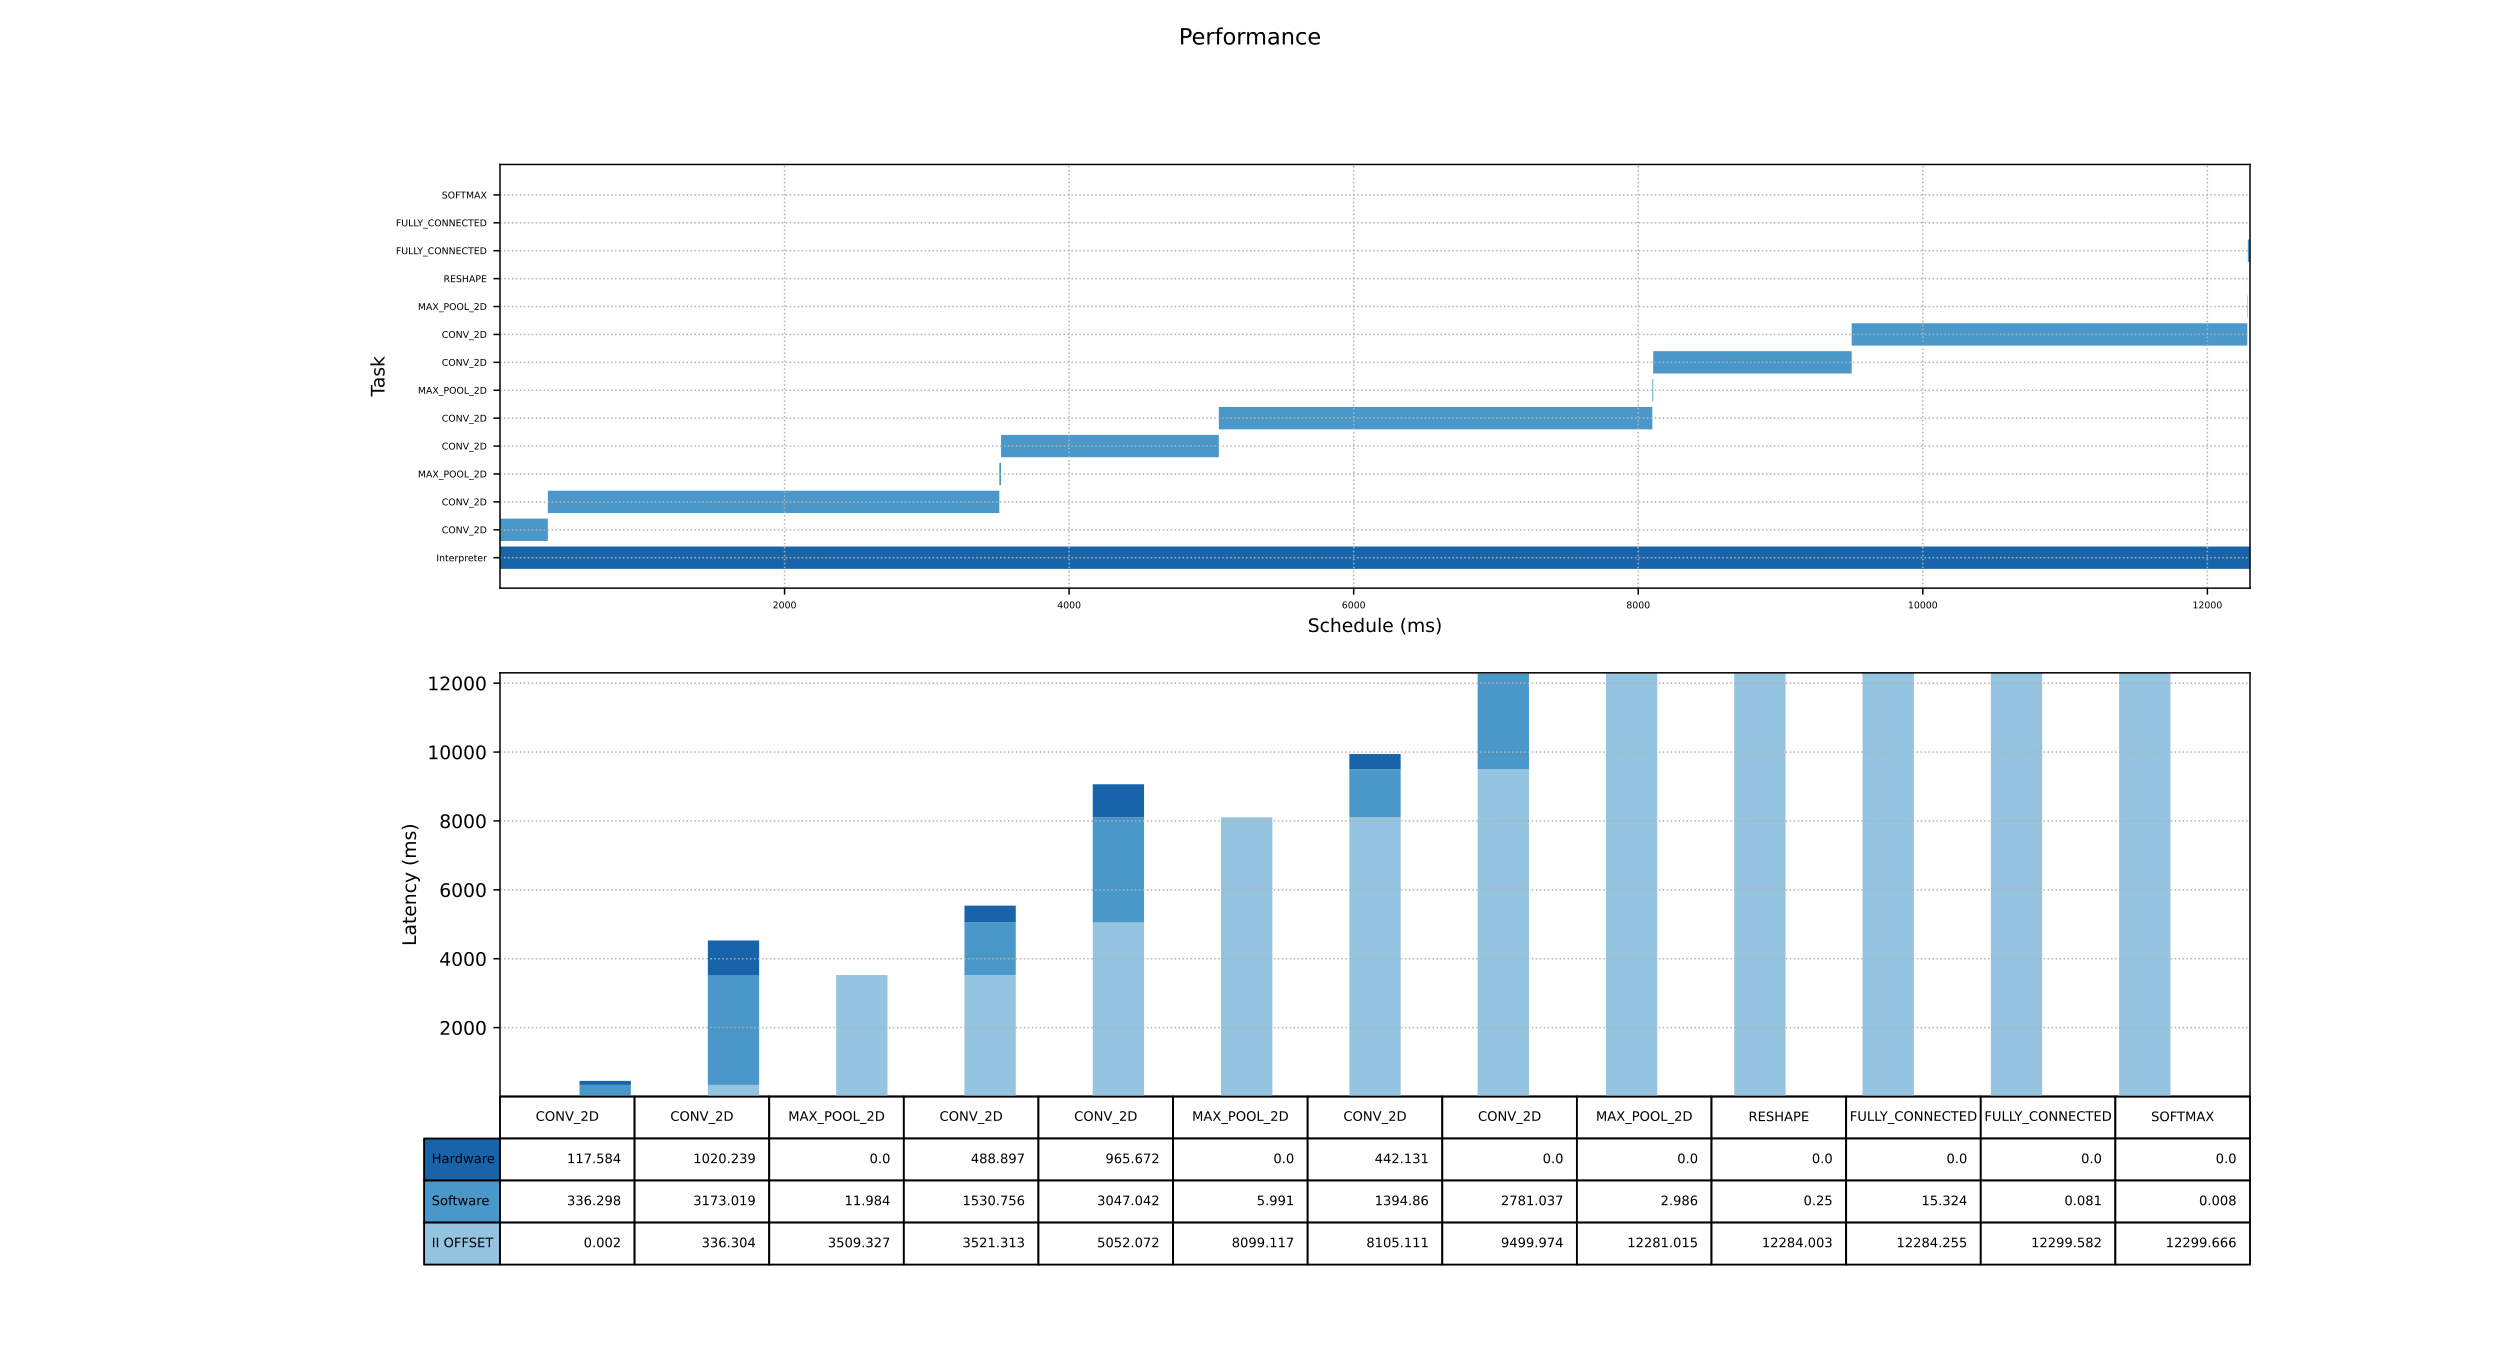 <?xml version="1.0" encoding="utf-8" standalone="no"?>
<!DOCTYPE svg PUBLIC "-//W3C//DTD SVG 1.1//EN"
  "http://www.w3.org/Graphics/SVG/1.1/DTD/svg11.dtd">
<!-- Created with matplotlib (https://matplotlib.org/) -->
<svg height="732.24pt" version="1.1" viewBox="0 0 1335.6 732.24" width="1335.6pt" xmlns="http://www.w3.org/2000/svg" xmlns:xlink="http://www.w3.org/1999/xlink">
 <defs>
  <style type="text/css">*{stroke-linecap:butt;stroke-linejoin:round;}</style>
 </defs>
 <g id="figure_1">
  <g id="patch_1">
   <path d="M 0 732.24 
L 1335.6 732.24 
L 1335.6 0 
L 0 0 
z
" style="fill:#ffffff;"/>
  </g>
  <g id="axes_1">
   <g id="patch_2">
    <path d="M 267.12 314.198 
L 1202.04 314.198 
L 1202.04 87.869 
L 267.12 87.869 
z
" style="fill:#ffffff;"/>
   </g>
   <g id="patch_3">
    <path clip-path="url(#p497728f7c8)" d="M 267.12 303.91 
L 1202.047 303.91 
L 1202.047 291.982 
L 267.12 291.982 
z
" style="fill:#1864ab;"/>
   </g>
   <g id="patch_4">
    <path clip-path="url(#p497728f7c8)" d="M 267.12 289 
L 292.683 289 
L 292.683 277.072 
L 267.12 277.072 
z
" style="fill:#4a98c9;"/>
   </g>
   <g id="patch_5">
    <path clip-path="url(#p497728f7c8)" d="M 292.683 274.091 
L 533.872 274.091 
L 533.872 262.163 
L 292.683 262.163 
z
" style="fill:#4a98c9;"/>
   </g>
   <g id="patch_6">
    <path clip-path="url(#p497728f7c8)" d="M 533.872 259.181 
L 534.783 259.181 
L 534.783 247.253 
L 533.872 247.253 
z
" style="fill:#4a98c9;"/>
   </g>
   <g id="patch_7">
    <path clip-path="url(#p497728f7c8)" d="M 534.783 244.271 
L 651.139 244.271 
L 651.139 232.343 
L 534.783 232.343 
z
" style="fill:#4a98c9;"/>
   </g>
   <g id="patch_8">
    <path clip-path="url(#p497728f7c8)" d="M 651.14 229.362 
L 882.753 229.362 
L 882.753 217.434 
L 651.14 217.434 
z
" style="fill:#4a98c9;"/>
   </g>
   <g id="patch_9">
    <path clip-path="url(#p497728f7c8)" d="M 882.753 214.452 
L 883.208 214.452 
L 883.208 202.524 
L 882.753 202.524 
z
" style="fill:#4a98c9;"/>
   </g>
   <g id="patch_10">
    <path clip-path="url(#p497728f7c8)" d="M 883.208 199.542 
L 989.235 199.542 
L 989.235 187.614 
L 883.208 187.614 
z
" style="fill:#4a98c9;"/>
   </g>
   <g id="patch_11">
    <path clip-path="url(#p497728f7c8)" d="M 989.235 184.633 
L 1200.628 184.633 
L 1200.628 172.705 
L 989.235 172.705 
z
" style="fill:#4a98c9;"/>
   </g>
   <g id="patch_12">
    <path clip-path="url(#p497728f7c8)" d="M 1200.629 169.723 
L 1200.856 169.723 
L 1200.856 157.795 
L 1200.629 157.795 
z
" style="fill:#4a98c9;"/>
   </g>
   <g id="patch_13">
    <path clip-path="url(#p497728f7c8)" d="M 1200.856 154.813 
L 1200.875 154.813 
L 1200.875 142.885 
L 1200.856 142.885 
z
" style="fill:#4a98c9;"/>
   </g>
   <g id="patch_14">
    <path clip-path="url(#p497728f7c8)" d="M 1200.875 139.904 
L 1202.04 139.904 
L 1202.04 127.976 
L 1200.875 127.976 
z
" style="fill:#4a98c9;"/>
   </g>
   <g id="patch_15">
    <path clip-path="url(#p497728f7c8)" d="M 1202.04 124.994 
L 1202.046 124.994 
L 1202.046 113.066 
L 1202.04 113.066 
z
" style="fill:#4a98c9;"/>
   </g>
   <g id="patch_16">
    <path clip-path="url(#p497728f7c8)" d="M 1202.046 110.084 
L 1202.047 110.084 
L 1202.047 98.156 
L 1202.046 98.156 
z
" style="fill:#4a98c9;"/>
   </g>
   <g id="matplotlib.axis_1">
    <g id="xtick_1">
     <g id="line2d_1">
      <path clip-path="url(#p497728f7c8)" d="M 419.145 314.198 
L 419.145 87.869 
" style="fill:none;stroke:#b0b0b0;stroke-dasharray:0.8,1.32;stroke-dashoffset:0;stroke-width:0.8;"/>
     </g>
     <g id="line2d_2">
      <defs>
       <path d="M 0 0 
L 0 3.5 
" id="mf3447e1952" style="stroke:#000000;stroke-width:0.8;"/>
      </defs>
      <g>
       <use style="stroke:#000000;stroke-width:0.8;" x="419.145" xlink:href="#mf3447e1952" y="314.198"/>
      </g>
     </g>
     <g id="text_1">
      <!-- 2000 -->
      <g transform="translate(412.782 324.997)scale(0.05 -0.05)">
       <defs>
        <path d="M 19.188 8.297 
L 53.609 8.297 
L 53.609 0 
L 7.328 0 
L 7.328 8.297 
Q 12.938 14.109 22.625 23.891 
Q 32.328 33.688 34.812 36.531 
Q 39.547 41.844 41.422 45.531 
Q 43.312 49.219 43.312 52.781 
Q 43.312 58.594 39.234 62.25 
Q 35.156 65.922 28.609 65.922 
Q 23.969 65.922 18.812 64.312 
Q 13.672 62.703 7.812 59.422 
L 7.812 69.391 
Q 13.766 71.781 18.938 73 
Q 24.125 74.219 28.422 74.219 
Q 39.75 74.219 46.484 68.547 
Q 53.219 62.891 53.219 53.422 
Q 53.219 48.922 51.531 44.891 
Q 49.859 40.875 45.406 35.406 
Q 44.188 33.984 37.641 27.219 
Q 31.109 20.453 19.188 8.297 
z
" id="DejaVuSans-50"/>
        <path d="M 31.781 66.406 
Q 24.172 66.406 20.328 58.906 
Q 16.5 51.422 16.5 36.375 
Q 16.5 21.391 20.328 13.891 
Q 24.172 6.391 31.781 6.391 
Q 39.453 6.391 43.281 13.891 
Q 47.125 21.391 47.125 36.375 
Q 47.125 51.422 43.281 58.906 
Q 39.453 66.406 31.781 66.406 
z
M 31.781 74.219 
Q 44.047 74.219 50.516 64.516 
Q 56.984 54.828 56.984 36.375 
Q 56.984 17.969 50.516 8.266 
Q 44.047 -1.422 31.781 -1.422 
Q 19.531 -1.422 13.062 8.266 
Q 6.594 17.969 6.594 36.375 
Q 6.594 54.828 13.062 64.516 
Q 19.531 74.219 31.781 74.219 
z
" id="DejaVuSans-48"/>
       </defs>
       <use xlink:href="#DejaVuSans-50"/>
       <use x="63.623" xlink:href="#DejaVuSans-48"/>
       <use x="127.246" xlink:href="#DejaVuSans-48"/>
       <use x="190.869" xlink:href="#DejaVuSans-48"/>
      </g>
     </g>
    </g>
    <g id="xtick_2">
     <g id="line2d_3">
      <path clip-path="url(#p497728f7c8)" d="M 571.169 314.198 
L 571.169 87.869 
" style="fill:none;stroke:#b0b0b0;stroke-dasharray:0.8,1.32;stroke-dashoffset:0;stroke-width:0.8;"/>
     </g>
     <g id="line2d_4">
      <g>
       <use style="stroke:#000000;stroke-width:0.8;" x="571.169" xlink:href="#mf3447e1952" y="314.198"/>
      </g>
     </g>
     <g id="text_2">
      <!-- 4000 -->
      <g transform="translate(564.807 324.997)scale(0.05 -0.05)">
       <defs>
        <path d="M 37.797 64.312 
L 12.891 25.391 
L 37.797 25.391 
z
M 35.203 72.906 
L 47.609 72.906 
L 47.609 25.391 
L 58.016 25.391 
L 58.016 17.188 
L 47.609 17.188 
L 47.609 0 
L 37.797 0 
L 37.797 17.188 
L 4.891 17.188 
L 4.891 26.703 
z
" id="DejaVuSans-52"/>
       </defs>
       <use xlink:href="#DejaVuSans-52"/>
       <use x="63.623" xlink:href="#DejaVuSans-48"/>
       <use x="127.246" xlink:href="#DejaVuSans-48"/>
       <use x="190.869" xlink:href="#DejaVuSans-48"/>
      </g>
     </g>
    </g>
    <g id="xtick_3">
     <g id="line2d_5">
      <path clip-path="url(#p497728f7c8)" d="M 723.194 314.198 
L 723.194 87.869 
" style="fill:none;stroke:#b0b0b0;stroke-dasharray:0.8,1.32;stroke-dashoffset:0;stroke-width:0.8;"/>
     </g>
     <g id="line2d_6">
      <g>
       <use style="stroke:#000000;stroke-width:0.8;" x="723.194" xlink:href="#mf3447e1952" y="314.198"/>
      </g>
     </g>
     <g id="text_3">
      <!-- 6000 -->
      <g transform="translate(716.831 324.997)scale(0.05 -0.05)">
       <defs>
        <path d="M 33.016 40.375 
Q 26.375 40.375 22.484 35.828 
Q 18.609 31.297 18.609 23.391 
Q 18.609 15.531 22.484 10.953 
Q 26.375 6.391 33.016 6.391 
Q 39.656 6.391 43.531 10.953 
Q 47.406 15.531 47.406 23.391 
Q 47.406 31.297 43.531 35.828 
Q 39.656 40.375 33.016 40.375 
z
M 52.594 71.297 
L 52.594 62.312 
Q 48.875 64.062 45.094 64.984 
Q 41.312 65.922 37.594 65.922 
Q 27.828 65.922 22.672 59.328 
Q 17.531 52.734 16.797 39.406 
Q 19.672 43.656 24.016 45.922 
Q 28.375 48.188 33.594 48.188 
Q 44.578 48.188 50.953 41.516 
Q 57.328 34.859 57.328 23.391 
Q 57.328 12.156 50.688 5.359 
Q 44.047 -1.422 33.016 -1.422 
Q 20.359 -1.422 13.672 8.266 
Q 6.984 17.969 6.984 36.375 
Q 6.984 53.656 15.188 63.938 
Q 23.391 74.219 37.203 74.219 
Q 40.922 74.219 44.703 73.484 
Q 48.484 72.75 52.594 71.297 
z
" id="DejaVuSans-54"/>
       </defs>
       <use xlink:href="#DejaVuSans-54"/>
       <use x="63.623" xlink:href="#DejaVuSans-48"/>
       <use x="127.246" xlink:href="#DejaVuSans-48"/>
       <use x="190.869" xlink:href="#DejaVuSans-48"/>
      </g>
     </g>
    </g>
    <g id="xtick_4">
     <g id="line2d_7">
      <path clip-path="url(#p497728f7c8)" d="M 875.219 314.198 
L 875.219 87.869 
" style="fill:none;stroke:#b0b0b0;stroke-dasharray:0.8,1.32;stroke-dashoffset:0;stroke-width:0.8;"/>
     </g>
     <g id="line2d_8">
      <g>
       <use style="stroke:#000000;stroke-width:0.8;" x="875.219" xlink:href="#mf3447e1952" y="314.198"/>
      </g>
     </g>
     <g id="text_4">
      <!-- 8000 -->
      <g transform="translate(868.856 324.997)scale(0.05 -0.05)">
       <defs>
        <path d="M 31.781 34.625 
Q 24.75 34.625 20.719 30.859 
Q 16.703 27.094 16.703 20.516 
Q 16.703 13.922 20.719 10.156 
Q 24.75 6.391 31.781 6.391 
Q 38.812 6.391 42.859 10.172 
Q 46.922 13.969 46.922 20.516 
Q 46.922 27.094 42.891 30.859 
Q 38.875 34.625 31.781 34.625 
z
M 21.922 38.812 
Q 15.578 40.375 12.031 44.719 
Q 8.5 49.078 8.5 55.328 
Q 8.5 64.062 14.719 69.141 
Q 20.953 74.219 31.781 74.219 
Q 42.672 74.219 48.875 69.141 
Q 55.078 64.062 55.078 55.328 
Q 55.078 49.078 51.531 44.719 
Q 48 40.375 41.703 38.812 
Q 48.828 37.156 52.797 32.312 
Q 56.781 27.484 56.781 20.516 
Q 56.781 9.906 50.312 4.234 
Q 43.844 -1.422 31.781 -1.422 
Q 19.734 -1.422 13.25 4.234 
Q 6.781 9.906 6.781 20.516 
Q 6.781 27.484 10.781 32.312 
Q 14.797 37.156 21.922 38.812 
z
M 18.312 54.391 
Q 18.312 48.734 21.844 45.562 
Q 25.391 42.391 31.781 42.391 
Q 38.141 42.391 41.719 45.562 
Q 45.312 48.734 45.312 54.391 
Q 45.312 60.062 41.719 63.234 
Q 38.141 66.406 31.781 66.406 
Q 25.391 66.406 21.844 63.234 
Q 18.312 60.062 18.312 54.391 
z
" id="DejaVuSans-56"/>
       </defs>
       <use xlink:href="#DejaVuSans-56"/>
       <use x="63.623" xlink:href="#DejaVuSans-48"/>
       <use x="127.246" xlink:href="#DejaVuSans-48"/>
       <use x="190.869" xlink:href="#DejaVuSans-48"/>
      </g>
     </g>
    </g>
    <g id="xtick_5">
     <g id="line2d_9">
      <path clip-path="url(#p497728f7c8)" d="M 1027.243 314.198 
L 1027.243 87.869 
" style="fill:none;stroke:#b0b0b0;stroke-dasharray:0.8,1.32;stroke-dashoffset:0;stroke-width:0.8;"/>
     </g>
     <g id="line2d_10">
      <g>
       <use style="stroke:#000000;stroke-width:0.8;" x="1027.243" xlink:href="#mf3447e1952" y="314.198"/>
      </g>
     </g>
     <g id="text_5">
      <!-- 10000 -->
      <g transform="translate(1019.29 324.997)scale(0.05 -0.05)">
       <defs>
        <path d="M 12.406 8.297 
L 28.516 8.297 
L 28.516 63.922 
L 10.984 60.406 
L 10.984 69.391 
L 28.422 72.906 
L 38.281 72.906 
L 38.281 8.297 
L 54.391 8.297 
L 54.391 0 
L 12.406 0 
z
" id="DejaVuSans-49"/>
       </defs>
       <use xlink:href="#DejaVuSans-49"/>
       <use x="63.623" xlink:href="#DejaVuSans-48"/>
       <use x="127.246" xlink:href="#DejaVuSans-48"/>
       <use x="190.869" xlink:href="#DejaVuSans-48"/>
       <use x="254.492" xlink:href="#DejaVuSans-48"/>
      </g>
     </g>
    </g>
    <g id="xtick_6">
     <g id="line2d_11">
      <path clip-path="url(#p497728f7c8)" d="M 1179.268 314.198 
L 1179.268 87.869 
" style="fill:none;stroke:#b0b0b0;stroke-dasharray:0.8,1.32;stroke-dashoffset:0;stroke-width:0.8;"/>
     </g>
     <g id="line2d_12">
      <g>
       <use style="stroke:#000000;stroke-width:0.8;" x="1179.268" xlink:href="#mf3447e1952" y="314.198"/>
      </g>
     </g>
     <g id="text_6">
      <!-- 12000 -->
      <g transform="translate(1171.315 324.997)scale(0.05 -0.05)">
       <use xlink:href="#DejaVuSans-49"/>
       <use x="63.623" xlink:href="#DejaVuSans-50"/>
       <use x="127.246" xlink:href="#DejaVuSans-48"/>
       <use x="190.869" xlink:href="#DejaVuSans-48"/>
       <use x="254.492" xlink:href="#DejaVuSans-48"/>
      </g>
     </g>
    </g>
    <g id="text_7">
     <!-- Schedule (ms) -->
     <g transform="translate(698.637 337.635)scale(0.1 -0.1)">
      <defs>
       <path d="M 53.516 70.516 
L 53.516 60.891 
Q 47.906 63.578 42.922 64.891 
Q 37.938 66.219 33.297 66.219 
Q 25.25 66.219 20.875 63.094 
Q 16.5 59.969 16.5 54.203 
Q 16.5 49.359 19.406 46.891 
Q 22.312 44.438 30.422 42.922 
L 36.375 41.703 
Q 47.406 39.594 52.656 34.297 
Q 57.906 29 57.906 20.125 
Q 57.906 9.516 50.797 4.047 
Q 43.703 -1.422 29.984 -1.422 
Q 24.812 -1.422 18.969 -0.25 
Q 13.141 0.922 6.891 3.219 
L 6.891 13.375 
Q 12.891 10.016 18.656 8.297 
Q 24.422 6.594 29.984 6.594 
Q 38.422 6.594 43.016 9.906 
Q 47.609 13.234 47.609 19.391 
Q 47.609 24.75 44.312 27.781 
Q 41.016 30.812 33.5 32.328 
L 27.484 33.5 
Q 16.453 35.688 11.516 40.375 
Q 6.594 45.062 6.594 53.422 
Q 6.594 63.094 13.406 68.656 
Q 20.219 74.219 32.172 74.219 
Q 37.312 74.219 42.625 73.281 
Q 47.953 72.359 53.516 70.516 
z
" id="DejaVuSans-83"/>
       <path d="M 48.781 52.594 
L 48.781 44.188 
Q 44.969 46.297 41.141 47.344 
Q 37.312 48.391 33.406 48.391 
Q 24.656 48.391 19.812 42.844 
Q 14.984 37.312 14.984 27.297 
Q 14.984 17.281 19.812 11.734 
Q 24.656 6.203 33.406 6.203 
Q 37.312 6.203 41.141 7.25 
Q 44.969 8.297 48.781 10.406 
L 48.781 2.094 
Q 45.016 0.344 40.984 -0.531 
Q 36.969 -1.422 32.422 -1.422 
Q 20.062 -1.422 12.781 6.344 
Q 5.516 14.109 5.516 27.297 
Q 5.516 40.672 12.859 48.328 
Q 20.219 56 33.016 56 
Q 37.156 56 41.109 55.141 
Q 45.062 54.297 48.781 52.594 
z
" id="DejaVuSans-99"/>
       <path d="M 54.891 33.016 
L 54.891 0 
L 45.906 0 
L 45.906 32.719 
Q 45.906 40.484 42.875 44.328 
Q 39.844 48.188 33.797 48.188 
Q 26.516 48.188 22.312 43.547 
Q 18.109 38.922 18.109 30.906 
L 18.109 0 
L 9.078 0 
L 9.078 75.984 
L 18.109 75.984 
L 18.109 46.188 
Q 21.344 51.125 25.703 53.562 
Q 30.078 56 35.797 56 
Q 45.219 56 50.047 50.172 
Q 54.891 44.344 54.891 33.016 
z
" id="DejaVuSans-104"/>
       <path d="M 56.203 29.594 
L 56.203 25.203 
L 14.891 25.203 
Q 15.484 15.922 20.484 11.062 
Q 25.484 6.203 34.422 6.203 
Q 39.594 6.203 44.453 7.469 
Q 49.312 8.734 54.109 11.281 
L 54.109 2.781 
Q 49.266 0.734 44.188 -0.344 
Q 39.109 -1.422 33.891 -1.422 
Q 20.797 -1.422 13.156 6.188 
Q 5.516 13.812 5.516 26.812 
Q 5.516 40.234 12.766 48.109 
Q 20.016 56 32.328 56 
Q 43.359 56 49.781 48.891 
Q 56.203 41.797 56.203 29.594 
z
M 47.219 32.234 
Q 47.125 39.594 43.094 43.984 
Q 39.062 48.391 32.422 48.391 
Q 24.906 48.391 20.391 44.141 
Q 15.875 39.891 15.188 32.172 
z
" id="DejaVuSans-101"/>
       <path d="M 45.406 46.391 
L 45.406 75.984 
L 54.391 75.984 
L 54.391 0 
L 45.406 0 
L 45.406 8.203 
Q 42.578 3.328 38.25 0.953 
Q 33.938 -1.422 27.875 -1.422 
Q 17.969 -1.422 11.734 6.484 
Q 5.516 14.406 5.516 27.297 
Q 5.516 40.188 11.734 48.094 
Q 17.969 56 27.875 56 
Q 33.938 56 38.25 53.625 
Q 42.578 51.266 45.406 46.391 
z
M 14.797 27.297 
Q 14.797 17.391 18.875 11.75 
Q 22.953 6.109 30.078 6.109 
Q 37.203 6.109 41.297 11.75 
Q 45.406 17.391 45.406 27.297 
Q 45.406 37.203 41.297 42.844 
Q 37.203 48.484 30.078 48.484 
Q 22.953 48.484 18.875 42.844 
Q 14.797 37.203 14.797 27.297 
z
" id="DejaVuSans-100"/>
       <path d="M 8.5 21.578 
L 8.5 54.688 
L 17.484 54.688 
L 17.484 21.922 
Q 17.484 14.156 20.5 10.266 
Q 23.531 6.391 29.594 6.391 
Q 36.859 6.391 41.078 11.031 
Q 45.312 15.672 45.312 23.688 
L 45.312 54.688 
L 54.297 54.688 
L 54.297 0 
L 45.312 0 
L 45.312 8.406 
Q 42.047 3.422 37.719 1 
Q 33.406 -1.422 27.688 -1.422 
Q 18.266 -1.422 13.375 4.438 
Q 8.5 10.297 8.5 21.578 
z
M 31.109 56 
z
" id="DejaVuSans-117"/>
       <path d="M 9.422 75.984 
L 18.406 75.984 
L 18.406 0 
L 9.422 0 
z
" id="DejaVuSans-108"/>
       <path id="DejaVuSans-32"/>
       <path d="M 31 75.875 
Q 24.469 64.656 21.281 53.656 
Q 18.109 42.672 18.109 31.391 
Q 18.109 20.125 21.312 9.062 
Q 24.516 -2 31 -13.188 
L 23.188 -13.188 
Q 15.875 -1.703 12.234 9.375 
Q 8.594 20.453 8.594 31.391 
Q 8.594 42.281 12.203 53.312 
Q 15.828 64.359 23.188 75.875 
z
" id="DejaVuSans-40"/>
       <path d="M 52 44.188 
Q 55.375 50.25 60.062 53.125 
Q 64.75 56 71.094 56 
Q 79.641 56 84.281 50.016 
Q 88.922 44.047 88.922 33.016 
L 88.922 0 
L 79.891 0 
L 79.891 32.719 
Q 79.891 40.578 77.094 44.375 
Q 74.312 48.188 68.609 48.188 
Q 61.625 48.188 57.562 43.547 
Q 53.516 38.922 53.516 30.906 
L 53.516 0 
L 44.484 0 
L 44.484 32.719 
Q 44.484 40.625 41.703 44.406 
Q 38.922 48.188 33.109 48.188 
Q 26.219 48.188 22.156 43.531 
Q 18.109 38.875 18.109 30.906 
L 18.109 0 
L 9.078 0 
L 9.078 54.688 
L 18.109 54.688 
L 18.109 46.188 
Q 21.188 51.219 25.484 53.609 
Q 29.781 56 35.688 56 
Q 41.656 56 45.828 52.969 
Q 50 49.953 52 44.188 
z
" id="DejaVuSans-109"/>
       <path d="M 44.281 53.078 
L 44.281 44.578 
Q 40.484 46.531 36.375 47.5 
Q 32.281 48.484 27.875 48.484 
Q 21.188 48.484 17.844 46.438 
Q 14.5 44.391 14.5 40.281 
Q 14.5 37.156 16.891 35.375 
Q 19.281 33.594 26.516 31.984 
L 29.594 31.297 
Q 39.156 29.25 43.188 25.516 
Q 47.219 21.781 47.219 15.094 
Q 47.219 7.469 41.188 3.016 
Q 35.156 -1.422 24.609 -1.422 
Q 20.219 -1.422 15.453 -0.562 
Q 10.688 0.297 5.422 2 
L 5.422 11.281 
Q 10.406 8.688 15.234 7.391 
Q 20.062 6.109 24.812 6.109 
Q 31.156 6.109 34.562 8.281 
Q 37.984 10.453 37.984 14.406 
Q 37.984 18.062 35.516 20.016 
Q 33.062 21.969 24.703 23.781 
L 21.578 24.516 
Q 13.234 26.266 9.516 29.906 
Q 5.812 33.547 5.812 39.891 
Q 5.812 47.609 11.281 51.797 
Q 16.75 56 26.812 56 
Q 31.781 56 36.172 55.266 
Q 40.578 54.547 44.281 53.078 
z
" id="DejaVuSans-115"/>
       <path d="M 8.016 75.875 
L 15.828 75.875 
Q 23.141 64.359 26.781 53.312 
Q 30.422 42.281 30.422 31.391 
Q 30.422 20.453 26.781 9.375 
Q 23.141 -1.703 15.828 -13.188 
L 8.016 -13.188 
Q 14.5 -2 17.703 9.062 
Q 20.906 20.125 20.906 31.391 
Q 20.906 42.672 17.703 53.656 
Q 14.5 64.656 8.016 75.875 
z
" id="DejaVuSans-41"/>
      </defs>
      <use xlink:href="#DejaVuSans-83"/>
      <use x="63.477" xlink:href="#DejaVuSans-99"/>
      <use x="118.457" xlink:href="#DejaVuSans-104"/>
      <use x="181.836" xlink:href="#DejaVuSans-101"/>
      <use x="243.359" xlink:href="#DejaVuSans-100"/>
      <use x="306.836" xlink:href="#DejaVuSans-117"/>
      <use x="370.215" xlink:href="#DejaVuSans-108"/>
      <use x="397.998" xlink:href="#DejaVuSans-101"/>
      <use x="459.521" xlink:href="#DejaVuSans-32"/>
      <use x="491.309" xlink:href="#DejaVuSans-40"/>
      <use x="530.322" xlink:href="#DejaVuSans-109"/>
      <use x="627.734" xlink:href="#DejaVuSans-115"/>
      <use x="679.834" xlink:href="#DejaVuSans-41"/>
     </g>
    </g>
   </g>
   <g id="matplotlib.axis_2">
    <g id="ytick_1">
     <g id="line2d_13">
      <path clip-path="url(#p497728f7c8)" d="M 267.12 297.946 
L 1202.04 297.946 
" style="fill:none;stroke:#b0b0b0;stroke-dasharray:0.8,1.32;stroke-dashoffset:0;stroke-width:0.8;"/>
     </g>
     <g id="line2d_14">
      <defs>
       <path d="M 0 0 
L -3.5 0 
" id="mbdf1030bcc" style="stroke:#000000;stroke-width:0.8;"/>
      </defs>
      <g>
       <use style="stroke:#000000;stroke-width:0.8;" x="267.12" xlink:href="#mbdf1030bcc" y="297.946"/>
      </g>
     </g>
     <g id="text_8">
      <!-- Interpreter -->
      <g transform="translate(233.098 299.846)scale(0.05 -0.05)">
       <defs>
        <path d="M 9.812 72.906 
L 19.672 72.906 
L 19.672 0 
L 9.812 0 
z
" id="DejaVuSans-73"/>
        <path d="M 54.891 33.016 
L 54.891 0 
L 45.906 0 
L 45.906 32.719 
Q 45.906 40.484 42.875 44.328 
Q 39.844 48.188 33.797 48.188 
Q 26.516 48.188 22.312 43.547 
Q 18.109 38.922 18.109 30.906 
L 18.109 0 
L 9.078 0 
L 9.078 54.688 
L 18.109 54.688 
L 18.109 46.188 
Q 21.344 51.125 25.703 53.562 
Q 30.078 56 35.797 56 
Q 45.219 56 50.047 50.172 
Q 54.891 44.344 54.891 33.016 
z
" id="DejaVuSans-110"/>
        <path d="M 18.312 70.219 
L 18.312 54.688 
L 36.812 54.688 
L 36.812 47.703 
L 18.312 47.703 
L 18.312 18.016 
Q 18.312 11.328 20.141 9.422 
Q 21.969 7.516 27.594 7.516 
L 36.812 7.516 
L 36.812 0 
L 27.594 0 
Q 17.188 0 13.234 3.875 
Q 9.281 7.766 9.281 18.016 
L 9.281 47.703 
L 2.688 47.703 
L 2.688 54.688 
L 9.281 54.688 
L 9.281 70.219 
z
" id="DejaVuSans-116"/>
        <path d="M 41.109 46.297 
Q 39.594 47.172 37.812 47.578 
Q 36.031 48 33.891 48 
Q 26.266 48 22.188 43.047 
Q 18.109 38.094 18.109 28.812 
L 18.109 0 
L 9.078 0 
L 9.078 54.688 
L 18.109 54.688 
L 18.109 46.188 
Q 20.953 51.172 25.484 53.578 
Q 30.031 56 36.531 56 
Q 37.453 56 38.578 55.875 
Q 39.703 55.766 41.062 55.516 
z
" id="DejaVuSans-114"/>
        <path d="M 18.109 8.203 
L 18.109 -20.797 
L 9.078 -20.797 
L 9.078 54.688 
L 18.109 54.688 
L 18.109 46.391 
Q 20.953 51.266 25.266 53.625 
Q 29.594 56 35.594 56 
Q 45.562 56 51.781 48.094 
Q 58.016 40.188 58.016 27.297 
Q 58.016 14.406 51.781 6.484 
Q 45.562 -1.422 35.594 -1.422 
Q 29.594 -1.422 25.266 0.953 
Q 20.953 3.328 18.109 8.203 
z
M 48.688 27.297 
Q 48.688 37.203 44.609 42.844 
Q 40.531 48.484 33.406 48.484 
Q 26.266 48.484 22.188 42.844 
Q 18.109 37.203 18.109 27.297 
Q 18.109 17.391 22.188 11.75 
Q 26.266 6.109 33.406 6.109 
Q 40.531 6.109 44.609 11.75 
Q 48.688 17.391 48.688 27.297 
z
" id="DejaVuSans-112"/>
       </defs>
       <use xlink:href="#DejaVuSans-73"/>
       <use x="29.492" xlink:href="#DejaVuSans-110"/>
       <use x="92.871" xlink:href="#DejaVuSans-116"/>
       <use x="132.08" xlink:href="#DejaVuSans-101"/>
       <use x="193.604" xlink:href="#DejaVuSans-114"/>
       <use x="234.717" xlink:href="#DejaVuSans-112"/>
       <use x="298.193" xlink:href="#DejaVuSans-114"/>
       <use x="337.057" xlink:href="#DejaVuSans-101"/>
       <use x="398.58" xlink:href="#DejaVuSans-116"/>
       <use x="437.789" xlink:href="#DejaVuSans-101"/>
       <use x="499.312" xlink:href="#DejaVuSans-114"/>
      </g>
     </g>
    </g>
    <g id="ytick_2">
     <g id="line2d_15">
      <path clip-path="url(#p497728f7c8)" d="M 267.12 283.036 
L 1202.04 283.036 
" style="fill:none;stroke:#b0b0b0;stroke-dasharray:0.8,1.32;stroke-dashoffset:0;stroke-width:0.8;"/>
     </g>
     <g id="line2d_16">
      <g>
       <use style="stroke:#000000;stroke-width:0.8;" x="267.12" xlink:href="#mbdf1030bcc" y="283.036"/>
      </g>
     </g>
     <g id="text_9">
      <!-- CONV_2D -->
      <g transform="translate(236 284.892)scale(0.05 -0.05)">
       <defs>
        <path d="M 64.406 67.281 
L 64.406 56.891 
Q 59.422 61.531 53.781 63.812 
Q 48.141 66.109 41.797 66.109 
Q 29.297 66.109 22.656 58.469 
Q 16.016 50.828 16.016 36.375 
Q 16.016 21.969 22.656 14.328 
Q 29.297 6.688 41.797 6.688 
Q 48.141 6.688 53.781 8.984 
Q 59.422 11.281 64.406 15.922 
L 64.406 5.609 
Q 59.234 2.094 53.438 0.328 
Q 47.656 -1.422 41.219 -1.422 
Q 24.656 -1.422 15.125 8.703 
Q 5.609 18.844 5.609 36.375 
Q 5.609 53.953 15.125 64.078 
Q 24.656 74.219 41.219 74.219 
Q 47.75 74.219 53.531 72.484 
Q 59.328 70.75 64.406 67.281 
z
" id="DejaVuSans-67"/>
        <path d="M 39.406 66.219 
Q 28.656 66.219 22.328 58.203 
Q 16.016 50.203 16.016 36.375 
Q 16.016 22.609 22.328 14.594 
Q 28.656 6.594 39.406 6.594 
Q 50.141 6.594 56.422 14.594 
Q 62.703 22.609 62.703 36.375 
Q 62.703 50.203 56.422 58.203 
Q 50.141 66.219 39.406 66.219 
z
M 39.406 74.219 
Q 54.734 74.219 63.906 63.938 
Q 73.094 53.656 73.094 36.375 
Q 73.094 19.141 63.906 8.859 
Q 54.734 -1.422 39.406 -1.422 
Q 24.031 -1.422 14.812 8.828 
Q 5.609 19.094 5.609 36.375 
Q 5.609 53.656 14.812 63.938 
Q 24.031 74.219 39.406 74.219 
z
" id="DejaVuSans-79"/>
        <path d="M 9.812 72.906 
L 23.094 72.906 
L 55.422 11.922 
L 55.422 72.906 
L 64.984 72.906 
L 64.984 0 
L 51.703 0 
L 19.391 60.984 
L 19.391 0 
L 9.812 0 
z
" id="DejaVuSans-78"/>
        <path d="M 28.609 0 
L 0.781 72.906 
L 11.078 72.906 
L 34.188 11.531 
L 57.328 72.906 
L 67.578 72.906 
L 39.797 0 
z
" id="DejaVuSans-86"/>
        <path d="M 50.984 -16.609 
L 50.984 -23.578 
L -0.984 -23.578 
L -0.984 -16.609 
z
" id="DejaVuSans-95"/>
        <path d="M 19.672 64.797 
L 19.672 8.109 
L 31.594 8.109 
Q 46.688 8.109 53.688 14.938 
Q 60.688 21.781 60.688 36.531 
Q 60.688 51.172 53.688 57.984 
Q 46.688 64.797 31.594 64.797 
z
M 9.812 72.906 
L 30.078 72.906 
Q 51.266 72.906 61.172 64.094 
Q 71.094 55.281 71.094 36.531 
Q 71.094 17.672 61.125 8.828 
Q 51.172 0 30.078 0 
L 9.812 0 
z
" id="DejaVuSans-68"/>
       </defs>
       <use xlink:href="#DejaVuSans-67"/>
       <use x="69.824" xlink:href="#DejaVuSans-79"/>
       <use x="148.535" xlink:href="#DejaVuSans-78"/>
       <use x="223.34" xlink:href="#DejaVuSans-86"/>
       <use x="291.748" xlink:href="#DejaVuSans-95"/>
       <use x="341.748" xlink:href="#DejaVuSans-50"/>
       <use x="405.371" xlink:href="#DejaVuSans-68"/>
      </g>
     </g>
    </g>
    <g id="ytick_3">
     <g id="line2d_17">
      <path clip-path="url(#p497728f7c8)" d="M 267.12 268.127 
L 1202.04 268.127 
" style="fill:none;stroke:#b0b0b0;stroke-dasharray:0.8,1.32;stroke-dashoffset:0;stroke-width:0.8;"/>
     </g>
     <g id="line2d_18">
      <g>
       <use style="stroke:#000000;stroke-width:0.8;" x="267.12" xlink:href="#mbdf1030bcc" y="268.127"/>
      </g>
     </g>
     <g id="text_10">
      <!-- CONV_2D -->
      <g transform="translate(236 269.982)scale(0.05 -0.05)">
       <use xlink:href="#DejaVuSans-67"/>
       <use x="69.824" xlink:href="#DejaVuSans-79"/>
       <use x="148.535" xlink:href="#DejaVuSans-78"/>
       <use x="223.34" xlink:href="#DejaVuSans-86"/>
       <use x="291.748" xlink:href="#DejaVuSans-95"/>
       <use x="341.748" xlink:href="#DejaVuSans-50"/>
       <use x="405.371" xlink:href="#DejaVuSans-68"/>
      </g>
     </g>
    </g>
    <g id="ytick_4">
     <g id="line2d_19">
      <path clip-path="url(#p497728f7c8)" d="M 267.12 253.217 
L 1202.04 253.217 
" style="fill:none;stroke:#b0b0b0;stroke-dasharray:0.8,1.32;stroke-dashoffset:0;stroke-width:0.8;"/>
     </g>
     <g id="line2d_20">
      <g>
       <use style="stroke:#000000;stroke-width:0.8;" x="267.12" xlink:href="#mbdf1030bcc" y="253.217"/>
      </g>
     </g>
     <g id="text_11">
      <!-- MAX_POOL_2D -->
      <g transform="translate(223.257 255.072)scale(0.05 -0.05)">
       <defs>
        <path d="M 9.812 72.906 
L 24.516 72.906 
L 43.109 23.297 
L 61.812 72.906 
L 76.516 72.906 
L 76.516 0 
L 66.891 0 
L 66.891 64.016 
L 48.094 14.016 
L 38.188 14.016 
L 19.391 64.016 
L 19.391 0 
L 9.812 0 
z
" id="DejaVuSans-77"/>
        <path d="M 34.188 63.188 
L 20.797 26.906 
L 47.609 26.906 
z
M 28.609 72.906 
L 39.797 72.906 
L 67.578 0 
L 57.328 0 
L 50.688 18.703 
L 17.828 18.703 
L 11.188 0 
L 0.781 0 
z
" id="DejaVuSans-65"/>
        <path d="M 6.297 72.906 
L 16.891 72.906 
L 35.016 45.797 
L 53.219 72.906 
L 63.812 72.906 
L 40.375 37.891 
L 65.375 0 
L 54.781 0 
L 34.281 31 
L 13.625 0 
L 2.984 0 
L 29 38.922 
z
" id="DejaVuSans-88"/>
        <path d="M 19.672 64.797 
L 19.672 37.406 
L 32.078 37.406 
Q 38.969 37.406 42.719 40.969 
Q 46.484 44.531 46.484 51.125 
Q 46.484 57.672 42.719 61.234 
Q 38.969 64.797 32.078 64.797 
z
M 9.812 72.906 
L 32.078 72.906 
Q 44.344 72.906 50.609 67.359 
Q 56.891 61.812 56.891 51.125 
Q 56.891 40.328 50.609 34.812 
Q 44.344 29.297 32.078 29.297 
L 19.672 29.297 
L 19.672 0 
L 9.812 0 
z
" id="DejaVuSans-80"/>
        <path d="M 9.812 72.906 
L 19.672 72.906 
L 19.672 8.297 
L 55.172 8.297 
L 55.172 0 
L 9.812 0 
z
" id="DejaVuSans-76"/>
       </defs>
       <use xlink:href="#DejaVuSans-77"/>
       <use x="86.279" xlink:href="#DejaVuSans-65"/>
       <use x="154.688" xlink:href="#DejaVuSans-88"/>
       <use x="223.193" xlink:href="#DejaVuSans-95"/>
       <use x="273.193" xlink:href="#DejaVuSans-80"/>
       <use x="333.496" xlink:href="#DejaVuSans-79"/>
       <use x="412.207" xlink:href="#DejaVuSans-79"/>
       <use x="490.918" xlink:href="#DejaVuSans-76"/>
       <use x="546.631" xlink:href="#DejaVuSans-95"/>
       <use x="596.631" xlink:href="#DejaVuSans-50"/>
       <use x="660.254" xlink:href="#DejaVuSans-68"/>
      </g>
     </g>
    </g>
    <g id="ytick_5">
     <g id="line2d_21">
      <path clip-path="url(#p497728f7c8)" d="M 267.12 238.307 
L 1202.04 238.307 
" style="fill:none;stroke:#b0b0b0;stroke-dasharray:0.8,1.32;stroke-dashoffset:0;stroke-width:0.8;"/>
     </g>
     <g id="line2d_22">
      <g>
       <use style="stroke:#000000;stroke-width:0.8;" x="267.12" xlink:href="#mbdf1030bcc" y="238.307"/>
      </g>
     </g>
     <g id="text_12">
      <!-- CONV_2D -->
      <g transform="translate(236 240.163)scale(0.05 -0.05)">
       <use xlink:href="#DejaVuSans-67"/>
       <use x="69.824" xlink:href="#DejaVuSans-79"/>
       <use x="148.535" xlink:href="#DejaVuSans-78"/>
       <use x="223.34" xlink:href="#DejaVuSans-86"/>
       <use x="291.748" xlink:href="#DejaVuSans-95"/>
       <use x="341.748" xlink:href="#DejaVuSans-50"/>
       <use x="405.371" xlink:href="#DejaVuSans-68"/>
      </g>
     </g>
    </g>
    <g id="ytick_6">
     <g id="line2d_23">
      <path clip-path="url(#p497728f7c8)" d="M 267.12 223.398 
L 1202.04 223.398 
" style="fill:none;stroke:#b0b0b0;stroke-dasharray:0.8,1.32;stroke-dashoffset:0;stroke-width:0.8;"/>
     </g>
     <g id="line2d_24">
      <g>
       <use style="stroke:#000000;stroke-width:0.8;" x="267.12" xlink:href="#mbdf1030bcc" y="223.398"/>
      </g>
     </g>
     <g id="text_13">
      <!-- CONV_2D -->
      <g transform="translate(236 225.253)scale(0.05 -0.05)">
       <use xlink:href="#DejaVuSans-67"/>
       <use x="69.824" xlink:href="#DejaVuSans-79"/>
       <use x="148.535" xlink:href="#DejaVuSans-78"/>
       <use x="223.34" xlink:href="#DejaVuSans-86"/>
       <use x="291.748" xlink:href="#DejaVuSans-95"/>
       <use x="341.748" xlink:href="#DejaVuSans-50"/>
       <use x="405.371" xlink:href="#DejaVuSans-68"/>
      </g>
     </g>
    </g>
    <g id="ytick_7">
     <g id="line2d_25">
      <path clip-path="url(#p497728f7c8)" d="M 267.12 208.488 
L 1202.04 208.488 
" style="fill:none;stroke:#b0b0b0;stroke-dasharray:0.8,1.32;stroke-dashoffset:0;stroke-width:0.8;"/>
     </g>
     <g id="line2d_26">
      <g>
       <use style="stroke:#000000;stroke-width:0.8;" x="267.12" xlink:href="#mbdf1030bcc" y="208.488"/>
      </g>
     </g>
     <g id="text_14">
      <!-- MAX_POOL_2D -->
      <g transform="translate(223.257 210.343)scale(0.05 -0.05)">
       <use xlink:href="#DejaVuSans-77"/>
       <use x="86.279" xlink:href="#DejaVuSans-65"/>
       <use x="154.688" xlink:href="#DejaVuSans-88"/>
       <use x="223.193" xlink:href="#DejaVuSans-95"/>
       <use x="273.193" xlink:href="#DejaVuSans-80"/>
       <use x="333.496" xlink:href="#DejaVuSans-79"/>
       <use x="412.207" xlink:href="#DejaVuSans-79"/>
       <use x="490.918" xlink:href="#DejaVuSans-76"/>
       <use x="546.631" xlink:href="#DejaVuSans-95"/>
       <use x="596.631" xlink:href="#DejaVuSans-50"/>
       <use x="660.254" xlink:href="#DejaVuSans-68"/>
      </g>
     </g>
    </g>
    <g id="ytick_8">
     <g id="line2d_27">
      <path clip-path="url(#p497728f7c8)" d="M 267.12 193.578 
L 1202.04 193.578 
" style="fill:none;stroke:#b0b0b0;stroke-dasharray:0.8,1.32;stroke-dashoffset:0;stroke-width:0.8;"/>
     </g>
     <g id="line2d_28">
      <g>
       <use style="stroke:#000000;stroke-width:0.8;" x="267.12" xlink:href="#mbdf1030bcc" y="193.578"/>
      </g>
     </g>
     <g id="text_15">
      <!-- CONV_2D -->
      <g transform="translate(236 195.434)scale(0.05 -0.05)">
       <use xlink:href="#DejaVuSans-67"/>
       <use x="69.824" xlink:href="#DejaVuSans-79"/>
       <use x="148.535" xlink:href="#DejaVuSans-78"/>
       <use x="223.34" xlink:href="#DejaVuSans-86"/>
       <use x="291.748" xlink:href="#DejaVuSans-95"/>
       <use x="341.748" xlink:href="#DejaVuSans-50"/>
       <use x="405.371" xlink:href="#DejaVuSans-68"/>
      </g>
     </g>
    </g>
    <g id="ytick_9">
     <g id="line2d_29">
      <path clip-path="url(#p497728f7c8)" d="M 267.12 178.669 
L 1202.04 178.669 
" style="fill:none;stroke:#b0b0b0;stroke-dasharray:0.8,1.32;stroke-dashoffset:0;stroke-width:0.8;"/>
     </g>
     <g id="line2d_30">
      <g>
       <use style="stroke:#000000;stroke-width:0.8;" x="267.12" xlink:href="#mbdf1030bcc" y="178.669"/>
      </g>
     </g>
     <g id="text_16">
      <!-- CONV_2D -->
      <g transform="translate(236 180.524)scale(0.05 -0.05)">
       <use xlink:href="#DejaVuSans-67"/>
       <use x="69.824" xlink:href="#DejaVuSans-79"/>
       <use x="148.535" xlink:href="#DejaVuSans-78"/>
       <use x="223.34" xlink:href="#DejaVuSans-86"/>
       <use x="291.748" xlink:href="#DejaVuSans-95"/>
       <use x="341.748" xlink:href="#DejaVuSans-50"/>
       <use x="405.371" xlink:href="#DejaVuSans-68"/>
      </g>
     </g>
    </g>
    <g id="ytick_10">
     <g id="line2d_31">
      <path clip-path="url(#p497728f7c8)" d="M 267.12 163.759 
L 1202.04 163.759 
" style="fill:none;stroke:#b0b0b0;stroke-dasharray:0.8,1.32;stroke-dashoffset:0;stroke-width:0.8;"/>
     </g>
     <g id="line2d_32">
      <g>
       <use style="stroke:#000000;stroke-width:0.8;" x="267.12" xlink:href="#mbdf1030bcc" y="163.759"/>
      </g>
     </g>
     <g id="text_17">
      <!-- MAX_POOL_2D -->
      <g transform="translate(223.257 165.614)scale(0.05 -0.05)">
       <use xlink:href="#DejaVuSans-77"/>
       <use x="86.279" xlink:href="#DejaVuSans-65"/>
       <use x="154.688" xlink:href="#DejaVuSans-88"/>
       <use x="223.193" xlink:href="#DejaVuSans-95"/>
       <use x="273.193" xlink:href="#DejaVuSans-80"/>
       <use x="333.496" xlink:href="#DejaVuSans-79"/>
       <use x="412.207" xlink:href="#DejaVuSans-79"/>
       <use x="490.918" xlink:href="#DejaVuSans-76"/>
       <use x="546.631" xlink:href="#DejaVuSans-95"/>
       <use x="596.631" xlink:href="#DejaVuSans-50"/>
       <use x="660.254" xlink:href="#DejaVuSans-68"/>
      </g>
     </g>
    </g>
    <g id="ytick_11">
     <g id="line2d_33">
      <path clip-path="url(#p497728f7c8)" d="M 267.12 148.849 
L 1202.04 148.849 
" style="fill:none;stroke:#b0b0b0;stroke-dasharray:0.8,1.32;stroke-dashoffset:0;stroke-width:0.8;"/>
     </g>
     <g id="line2d_34">
      <g>
       <use style="stroke:#000000;stroke-width:0.8;" x="267.12" xlink:href="#mbdf1030bcc" y="148.849"/>
      </g>
     </g>
     <g id="text_18">
      <!-- RESHAPE -->
      <g transform="translate(236.958 150.749)scale(0.05 -0.05)">
       <defs>
        <path d="M 44.391 34.188 
Q 47.562 33.109 50.562 29.594 
Q 53.562 26.078 56.594 19.922 
L 66.609 0 
L 56 0 
L 46.688 18.703 
Q 43.062 26.031 39.672 28.422 
Q 36.281 30.812 30.422 30.812 
L 19.672 30.812 
L 19.672 0 
L 9.812 0 
L 9.812 72.906 
L 32.078 72.906 
Q 44.578 72.906 50.734 67.672 
Q 56.891 62.453 56.891 51.906 
Q 56.891 45.016 53.688 40.469 
Q 50.484 35.938 44.391 34.188 
z
M 19.672 64.797 
L 19.672 38.922 
L 32.078 38.922 
Q 39.203 38.922 42.844 42.219 
Q 46.484 45.516 46.484 51.906 
Q 46.484 58.297 42.844 61.547 
Q 39.203 64.797 32.078 64.797 
z
" id="DejaVuSans-82"/>
        <path d="M 9.812 72.906 
L 55.906 72.906 
L 55.906 64.594 
L 19.672 64.594 
L 19.672 43.016 
L 54.391 43.016 
L 54.391 34.719 
L 19.672 34.719 
L 19.672 8.297 
L 56.781 8.297 
L 56.781 0 
L 9.812 0 
z
" id="DejaVuSans-69"/>
        <path d="M 9.812 72.906 
L 19.672 72.906 
L 19.672 43.016 
L 55.516 43.016 
L 55.516 72.906 
L 65.375 72.906 
L 65.375 0 
L 55.516 0 
L 55.516 34.719 
L 19.672 34.719 
L 19.672 0 
L 9.812 0 
z
" id="DejaVuSans-72"/>
       </defs>
       <use xlink:href="#DejaVuSans-82"/>
       <use x="69.482" xlink:href="#DejaVuSans-69"/>
       <use x="132.666" xlink:href="#DejaVuSans-83"/>
       <use x="196.143" xlink:href="#DejaVuSans-72"/>
       <use x="271.338" xlink:href="#DejaVuSans-65"/>
       <use x="339.746" xlink:href="#DejaVuSans-80"/>
       <use x="400.049" xlink:href="#DejaVuSans-69"/>
      </g>
     </g>
    </g>
    <g id="ytick_12">
     <g id="line2d_35">
      <path clip-path="url(#p497728f7c8)" d="M 267.12 133.94 
L 1202.04 133.94 
" style="fill:none;stroke:#b0b0b0;stroke-dasharray:0.8,1.32;stroke-dashoffset:0;stroke-width:0.8;"/>
     </g>
     <g id="line2d_36">
      <g>
       <use style="stroke:#000000;stroke-width:0.8;" x="267.12" xlink:href="#mbdf1030bcc" y="133.94"/>
      </g>
     </g>
     <g id="text_19">
      <!-- FULLY_CONNECTED -->
      <g transform="translate(211.499 135.795)scale(0.05 -0.05)">
       <defs>
        <path d="M 9.812 72.906 
L 51.703 72.906 
L 51.703 64.594 
L 19.672 64.594 
L 19.672 43.109 
L 48.578 43.109 
L 48.578 34.812 
L 19.672 34.812 
L 19.672 0 
L 9.812 0 
z
" id="DejaVuSans-70"/>
        <path d="M 8.688 72.906 
L 18.609 72.906 
L 18.609 28.609 
Q 18.609 16.891 22.844 11.734 
Q 27.094 6.594 36.625 6.594 
Q 46.094 6.594 50.344 11.734 
Q 54.594 16.891 54.594 28.609 
L 54.594 72.906 
L 64.5 72.906 
L 64.5 27.391 
Q 64.5 13.141 57.438 5.859 
Q 50.391 -1.422 36.625 -1.422 
Q 22.797 -1.422 15.734 5.859 
Q 8.688 13.141 8.688 27.391 
z
" id="DejaVuSans-85"/>
        <path d="M -0.203 72.906 
L 10.406 72.906 
L 30.609 42.922 
L 50.688 72.906 
L 61.281 72.906 
L 35.5 34.719 
L 35.5 0 
L 25.594 0 
L 25.594 34.719 
z
" id="DejaVuSans-89"/>
        <path d="M -0.297 72.906 
L 61.375 72.906 
L 61.375 64.594 
L 35.5 64.594 
L 35.5 0 
L 25.594 0 
L 25.594 64.594 
L -0.297 64.594 
z
" id="DejaVuSans-84"/>
       </defs>
       <use xlink:href="#DejaVuSans-70"/>
       <use x="57.52" xlink:href="#DejaVuSans-85"/>
       <use x="130.713" xlink:href="#DejaVuSans-76"/>
       <use x="186.426" xlink:href="#DejaVuSans-76"/>
       <use x="228.889" xlink:href="#DejaVuSans-89"/>
       <use x="289.973" xlink:href="#DejaVuSans-95"/>
       <use x="339.973" xlink:href="#DejaVuSans-67"/>
       <use x="409.797" xlink:href="#DejaVuSans-79"/>
       <use x="488.508" xlink:href="#DejaVuSans-78"/>
       <use x="563.312" xlink:href="#DejaVuSans-78"/>
       <use x="638.117" xlink:href="#DejaVuSans-69"/>
       <use x="701.301" xlink:href="#DejaVuSans-67"/>
       <use x="771.125" xlink:href="#DejaVuSans-84"/>
       <use x="832.209" xlink:href="#DejaVuSans-69"/>
       <use x="895.393" xlink:href="#DejaVuSans-68"/>
      </g>
     </g>
    </g>
    <g id="ytick_13">
     <g id="line2d_37">
      <path clip-path="url(#p497728f7c8)" d="M 267.12 119.03 
L 1202.04 119.03 
" style="fill:none;stroke:#b0b0b0;stroke-dasharray:0.8,1.32;stroke-dashoffset:0;stroke-width:0.8;"/>
     </g>
     <g id="line2d_38">
      <g>
       <use style="stroke:#000000;stroke-width:0.8;" x="267.12" xlink:href="#mbdf1030bcc" y="119.03"/>
      </g>
     </g>
     <g id="text_20">
      <!-- FULLY_CONNECTED -->
      <g transform="translate(211.499 120.885)scale(0.05 -0.05)">
       <use xlink:href="#DejaVuSans-70"/>
       <use x="57.52" xlink:href="#DejaVuSans-85"/>
       <use x="130.713" xlink:href="#DejaVuSans-76"/>
       <use x="186.426" xlink:href="#DejaVuSans-76"/>
       <use x="228.889" xlink:href="#DejaVuSans-89"/>
       <use x="289.973" xlink:href="#DejaVuSans-95"/>
       <use x="339.973" xlink:href="#DejaVuSans-67"/>
       <use x="409.797" xlink:href="#DejaVuSans-79"/>
       <use x="488.508" xlink:href="#DejaVuSans-78"/>
       <use x="563.312" xlink:href="#DejaVuSans-78"/>
       <use x="638.117" xlink:href="#DejaVuSans-69"/>
       <use x="701.301" xlink:href="#DejaVuSans-67"/>
       <use x="771.125" xlink:href="#DejaVuSans-84"/>
       <use x="832.209" xlink:href="#DejaVuSans-69"/>
       <use x="895.393" xlink:href="#DejaVuSans-68"/>
      </g>
     </g>
    </g>
    <g id="ytick_14">
     <g id="line2d_39">
      <path clip-path="url(#p497728f7c8)" d="M 267.12 104.12 
L 1202.04 104.12 
" style="fill:none;stroke:#b0b0b0;stroke-dasharray:0.8,1.32;stroke-dashoffset:0;stroke-width:0.8;"/>
     </g>
     <g id="line2d_40">
      <g>
       <use style="stroke:#000000;stroke-width:0.8;" x="267.12" xlink:href="#mbdf1030bcc" y="104.12"/>
      </g>
     </g>
     <g id="text_21">
      <!-- SOFTMAX -->
      <g transform="translate(236.008 106.02)scale(0.05 -0.05)">
       <use xlink:href="#DejaVuSans-83"/>
       <use x="63.477" xlink:href="#DejaVuSans-79"/>
       <use x="142.188" xlink:href="#DejaVuSans-70"/>
       <use x="197.957" xlink:href="#DejaVuSans-84"/>
       <use x="259.041" xlink:href="#DejaVuSans-77"/>
       <use x="345.32" xlink:href="#DejaVuSans-65"/>
       <use x="413.729" xlink:href="#DejaVuSans-88"/>
      </g>
     </g>
    </g>
    <g id="text_22">
     <!-- Task -->
     <g transform="translate(205.419 211.826)rotate(-90)scale(0.1 -0.1)">
      <defs>
       <path d="M 34.281 27.484 
Q 23.391 27.484 19.188 25 
Q 14.984 22.516 14.984 16.5 
Q 14.984 11.719 18.141 8.906 
Q 21.297 6.109 26.703 6.109 
Q 34.188 6.109 38.703 11.406 
Q 43.219 16.703 43.219 25.484 
L 43.219 27.484 
z
M 52.203 31.203 
L 52.203 0 
L 43.219 0 
L 43.219 8.297 
Q 40.141 3.328 35.547 0.953 
Q 30.953 -1.422 24.312 -1.422 
Q 15.922 -1.422 10.953 3.297 
Q 6 8.016 6 15.922 
Q 6 25.141 12.172 29.828 
Q 18.359 34.516 30.609 34.516 
L 43.219 34.516 
L 43.219 35.406 
Q 43.219 41.609 39.141 45 
Q 35.062 48.391 27.688 48.391 
Q 23 48.391 18.547 47.266 
Q 14.109 46.141 10.016 43.891 
L 10.016 52.203 
Q 14.938 54.109 19.578 55.047 
Q 24.219 56 28.609 56 
Q 40.484 56 46.344 49.844 
Q 52.203 43.703 52.203 31.203 
z
" id="DejaVuSans-97"/>
       <path d="M 9.078 75.984 
L 18.109 75.984 
L 18.109 31.109 
L 44.922 54.688 
L 56.391 54.688 
L 27.391 29.109 
L 57.625 0 
L 45.906 0 
L 18.109 26.703 
L 18.109 0 
L 9.078 0 
z
" id="DejaVuSans-107"/>
      </defs>
      <use xlink:href="#DejaVuSans-84"/>
      <use x="44.584" xlink:href="#DejaVuSans-97"/>
      <use x="105.863" xlink:href="#DejaVuSans-115"/>
      <use x="157.963" xlink:href="#DejaVuSans-107"/>
     </g>
    </g>
   </g>
   <g id="patch_17">
    <path d="M 267.12 314.198 
L 267.12 87.869 
" style="fill:none;stroke:#000000;stroke-linecap:square;stroke-linejoin:miter;stroke-width:0.8;"/>
   </g>
   <g id="patch_18">
    <path d="M 1202.04 314.198 
L 1202.04 87.869 
" style="fill:none;stroke:#000000;stroke-linecap:square;stroke-linejoin:miter;stroke-width:0.8;"/>
   </g>
   <g id="patch_19">
    <path d="M 267.12 314.198 
L 1202.04 314.198 
" style="fill:none;stroke:#000000;stroke-linecap:square;stroke-linejoin:miter;stroke-width:0.8;"/>
   </g>
   <g id="patch_20">
    <path d="M 267.12 87.869 
L 1202.04 87.869 
" style="fill:none;stroke:#000000;stroke-linecap:square;stroke-linejoin:miter;stroke-width:0.8;"/>
   </g>
  </g>
  <g id="axes_2">
   <g id="patch_21">
    <path d="M 267.12 585.792 
L 1202.04 585.792 
L 1202.04 359.463 
L 267.12 359.463 
z
" style="fill:#ffffff;"/>
   </g>
   <g id="table_1">
    <g id="patch_22">
     <path d="M 267.12 608.245 
L 339.037 608.245 
L 339.037 585.792 
L 267.12 585.792 
z
" style="fill:#ffffff;stroke:#000000;stroke-linejoin:miter;"/>
    </g>
    <g id="text_23">
     <!-- CONV_2D -->
     <g transform="translate(286.195 598.791)scale(0.07 -0.07)">
      <use xlink:href="#DejaVuSans-67"/>
      <use x="69.824" xlink:href="#DejaVuSans-79"/>
      <use x="148.535" xlink:href="#DejaVuSans-78"/>
      <use x="223.34" xlink:href="#DejaVuSans-86"/>
      <use x="291.748" xlink:href="#DejaVuSans-95"/>
      <use x="341.748" xlink:href="#DejaVuSans-50"/>
      <use x="405.371" xlink:href="#DejaVuSans-68"/>
     </g>
    </g>
    <g id="patch_23">
     <path d="M 339.037 608.245 
L 410.954 608.245 
L 410.954 585.792 
L 339.037 585.792 
z
" style="fill:#ffffff;stroke:#000000;stroke-linejoin:miter;"/>
    </g>
    <g id="text_24">
     <!-- CONV_2D -->
     <g transform="translate(358.112 598.791)scale(0.07 -0.07)">
      <use xlink:href="#DejaVuSans-67"/>
      <use x="69.824" xlink:href="#DejaVuSans-79"/>
      <use x="148.535" xlink:href="#DejaVuSans-78"/>
      <use x="223.34" xlink:href="#DejaVuSans-86"/>
      <use x="291.748" xlink:href="#DejaVuSans-95"/>
      <use x="341.748" xlink:href="#DejaVuSans-50"/>
      <use x="405.371" xlink:href="#DejaVuSans-68"/>
     </g>
    </g>
    <g id="patch_24">
     <path d="M 410.954 608.245 
L 482.871 608.245 
L 482.871 585.792 
L 410.954 585.792 
z
" style="fill:#ffffff;stroke:#000000;stroke-linejoin:miter;"/>
    </g>
    <g id="text_25">
     <!-- MAX_POOL_2D -->
     <g transform="translate(421.108 598.791)scale(0.07 -0.07)">
      <use xlink:href="#DejaVuSans-77"/>
      <use x="86.279" xlink:href="#DejaVuSans-65"/>
      <use x="154.688" xlink:href="#DejaVuSans-88"/>
      <use x="223.193" xlink:href="#DejaVuSans-95"/>
      <use x="273.193" xlink:href="#DejaVuSans-80"/>
      <use x="333.496" xlink:href="#DejaVuSans-79"/>
      <use x="412.207" xlink:href="#DejaVuSans-79"/>
      <use x="490.918" xlink:href="#DejaVuSans-76"/>
      <use x="546.631" xlink:href="#DejaVuSans-95"/>
      <use x="596.631" xlink:href="#DejaVuSans-50"/>
      <use x="660.254" xlink:href="#DejaVuSans-68"/>
     </g>
    </g>
    <g id="patch_25">
     <path d="M 482.871 608.245 
L 554.788 608.245 
L 554.788 585.792 
L 482.871 585.792 
z
" style="fill:#ffffff;stroke:#000000;stroke-linejoin:miter;"/>
    </g>
    <g id="text_26">
     <!-- CONV_2D -->
     <g transform="translate(501.946 598.791)scale(0.07 -0.07)">
      <use xlink:href="#DejaVuSans-67"/>
      <use x="69.824" xlink:href="#DejaVuSans-79"/>
      <use x="148.535" xlink:href="#DejaVuSans-78"/>
      <use x="223.34" xlink:href="#DejaVuSans-86"/>
      <use x="291.748" xlink:href="#DejaVuSans-95"/>
      <use x="341.748" xlink:href="#DejaVuSans-50"/>
      <use x="405.371" xlink:href="#DejaVuSans-68"/>
     </g>
    </g>
    <g id="patch_26">
     <path d="M 554.788 608.245 
L 626.705 608.245 
L 626.705 585.792 
L 554.788 585.792 
z
" style="fill:#ffffff;stroke:#000000;stroke-linejoin:miter;"/>
    </g>
    <g id="text_27">
     <!-- CONV_2D -->
     <g transform="translate(573.862 598.791)scale(0.07 -0.07)">
      <use xlink:href="#DejaVuSans-67"/>
      <use x="69.824" xlink:href="#DejaVuSans-79"/>
      <use x="148.535" xlink:href="#DejaVuSans-78"/>
      <use x="223.34" xlink:href="#DejaVuSans-86"/>
      <use x="291.748" xlink:href="#DejaVuSans-95"/>
      <use x="341.748" xlink:href="#DejaVuSans-50"/>
      <use x="405.371" xlink:href="#DejaVuSans-68"/>
     </g>
    </g>
    <g id="patch_27">
     <path d="M 626.705 608.245 
L 698.622 608.245 
L 698.622 585.792 
L 626.705 585.792 
z
" style="fill:#ffffff;stroke:#000000;stroke-linejoin:miter;"/>
    </g>
    <g id="text_28">
     <!-- MAX_POOL_2D -->
     <g transform="translate(636.859 598.791)scale(0.07 -0.07)">
      <use xlink:href="#DejaVuSans-77"/>
      <use x="86.279" xlink:href="#DejaVuSans-65"/>
      <use x="154.688" xlink:href="#DejaVuSans-88"/>
      <use x="223.193" xlink:href="#DejaVuSans-95"/>
      <use x="273.193" xlink:href="#DejaVuSans-80"/>
      <use x="333.496" xlink:href="#DejaVuSans-79"/>
      <use x="412.207" xlink:href="#DejaVuSans-79"/>
      <use x="490.918" xlink:href="#DejaVuSans-76"/>
      <use x="546.631" xlink:href="#DejaVuSans-95"/>
      <use x="596.631" xlink:href="#DejaVuSans-50"/>
      <use x="660.254" xlink:href="#DejaVuSans-68"/>
     </g>
    </g>
    <g id="patch_28">
     <path d="M 698.622 608.245 
L 770.538 608.245 
L 770.538 585.792 
L 698.622 585.792 
z
" style="fill:#ffffff;stroke:#000000;stroke-linejoin:miter;"/>
    </g>
    <g id="text_29">
     <!-- CONV_2D -->
     <g transform="translate(717.696 598.791)scale(0.07 -0.07)">
      <use xlink:href="#DejaVuSans-67"/>
      <use x="69.824" xlink:href="#DejaVuSans-79"/>
      <use x="148.535" xlink:href="#DejaVuSans-78"/>
      <use x="223.34" xlink:href="#DejaVuSans-86"/>
      <use x="291.748" xlink:href="#DejaVuSans-95"/>
      <use x="341.748" xlink:href="#DejaVuSans-50"/>
      <use x="405.371" xlink:href="#DejaVuSans-68"/>
     </g>
    </g>
    <g id="patch_29">
     <path d="M 770.538 608.245 
L 842.455 608.245 
L 842.455 585.792 
L 770.538 585.792 
z
" style="fill:#ffffff;stroke:#000000;stroke-linejoin:miter;"/>
    </g>
    <g id="text_30">
     <!-- CONV_2D -->
     <g transform="translate(789.613 598.791)scale(0.07 -0.07)">
      <use xlink:href="#DejaVuSans-67"/>
      <use x="69.824" xlink:href="#DejaVuSans-79"/>
      <use x="148.535" xlink:href="#DejaVuSans-78"/>
      <use x="223.34" xlink:href="#DejaVuSans-86"/>
      <use x="291.748" xlink:href="#DejaVuSans-95"/>
      <use x="341.748" xlink:href="#DejaVuSans-50"/>
      <use x="405.371" xlink:href="#DejaVuSans-68"/>
     </g>
    </g>
    <g id="patch_30">
     <path d="M 842.455 608.245 
L 914.372 608.245 
L 914.372 585.792 
L 842.455 585.792 
z
" style="fill:#ffffff;stroke:#000000;stroke-linejoin:miter;"/>
    </g>
    <g id="text_31">
     <!-- MAX_POOL_2D -->
     <g transform="translate(852.61 598.791)scale(0.07 -0.07)">
      <use xlink:href="#DejaVuSans-77"/>
      <use x="86.279" xlink:href="#DejaVuSans-65"/>
      <use x="154.688" xlink:href="#DejaVuSans-88"/>
      <use x="223.193" xlink:href="#DejaVuSans-95"/>
      <use x="273.193" xlink:href="#DejaVuSans-80"/>
      <use x="333.496" xlink:href="#DejaVuSans-79"/>
      <use x="412.207" xlink:href="#DejaVuSans-79"/>
      <use x="490.918" xlink:href="#DejaVuSans-76"/>
      <use x="546.631" xlink:href="#DejaVuSans-95"/>
      <use x="596.631" xlink:href="#DejaVuSans-50"/>
      <use x="660.254" xlink:href="#DejaVuSans-68"/>
     </g>
    </g>
    <g id="patch_31">
     <path d="M 914.372 608.245 
L 986.289 608.245 
L 986.289 585.792 
L 914.372 585.792 
z
" style="fill:#ffffff;stroke:#000000;stroke-linejoin:miter;"/>
    </g>
    <g id="text_32">
     <!-- RESHAPE -->
     <g transform="translate(934.117 598.95)scale(0.07 -0.07)">
      <use xlink:href="#DejaVuSans-82"/>
      <use x="69.482" xlink:href="#DejaVuSans-69"/>
      <use x="132.666" xlink:href="#DejaVuSans-83"/>
      <use x="196.143" xlink:href="#DejaVuSans-72"/>
      <use x="271.338" xlink:href="#DejaVuSans-65"/>
      <use x="339.746" xlink:href="#DejaVuSans-80"/>
      <use x="400.049" xlink:href="#DejaVuSans-69"/>
     </g>
    </g>
    <g id="patch_32">
     <path d="M 986.289 608.245 
L 1058.206 608.245 
L 1058.206 585.792 
L 986.289 585.792 
z
" style="fill:#ffffff;stroke:#000000;stroke-linejoin:miter;"/>
    </g>
    <g id="text_33">
     <!-- FULLY_CONNECTED -->
     <g transform="translate(988.213 598.791)scale(0.07 -0.07)">
      <use xlink:href="#DejaVuSans-70"/>
      <use x="57.52" xlink:href="#DejaVuSans-85"/>
      <use x="130.713" xlink:href="#DejaVuSans-76"/>
      <use x="186.426" xlink:href="#DejaVuSans-76"/>
      <use x="228.889" xlink:href="#DejaVuSans-89"/>
      <use x="289.973" xlink:href="#DejaVuSans-95"/>
      <use x="339.973" xlink:href="#DejaVuSans-67"/>
      <use x="409.797" xlink:href="#DejaVuSans-79"/>
      <use x="488.508" xlink:href="#DejaVuSans-78"/>
      <use x="563.312" xlink:href="#DejaVuSans-78"/>
      <use x="638.117" xlink:href="#DejaVuSans-69"/>
      <use x="701.301" xlink:href="#DejaVuSans-67"/>
      <use x="771.125" xlink:href="#DejaVuSans-84"/>
      <use x="832.209" xlink:href="#DejaVuSans-69"/>
      <use x="895.393" xlink:href="#DejaVuSans-68"/>
     </g>
    </g>
    <g id="patch_33">
     <path d="M 1058.206 608.245 
L 1130.123 608.245 
L 1130.123 585.792 
L 1058.206 585.792 
z
" style="fill:#ffffff;stroke:#000000;stroke-linejoin:miter;"/>
    </g>
    <g id="text_34">
     <!-- FULLY_CONNECTED -->
     <g transform="translate(1060.13 598.791)scale(0.07 -0.07)">
      <use xlink:href="#DejaVuSans-70"/>
      <use x="57.52" xlink:href="#DejaVuSans-85"/>
      <use x="130.713" xlink:href="#DejaVuSans-76"/>
      <use x="186.426" xlink:href="#DejaVuSans-76"/>
      <use x="228.889" xlink:href="#DejaVuSans-89"/>
      <use x="289.973" xlink:href="#DejaVuSans-95"/>
      <use x="339.973" xlink:href="#DejaVuSans-67"/>
      <use x="409.797" xlink:href="#DejaVuSans-79"/>
      <use x="488.508" xlink:href="#DejaVuSans-78"/>
      <use x="563.312" xlink:href="#DejaVuSans-78"/>
      <use x="638.117" xlink:href="#DejaVuSans-69"/>
      <use x="701.301" xlink:href="#DejaVuSans-67"/>
      <use x="771.125" xlink:href="#DejaVuSans-84"/>
      <use x="832.209" xlink:href="#DejaVuSans-69"/>
      <use x="895.393" xlink:href="#DejaVuSans-68"/>
     </g>
    </g>
    <g id="patch_34">
     <path d="M 1130.123 608.245 
L 1202.04 608.245 
L 1202.04 585.792 
L 1130.123 585.792 
z
" style="fill:#ffffff;stroke:#000000;stroke-linejoin:miter;"/>
    </g>
    <g id="text_35">
     <!-- SOFTMAX -->
     <g transform="translate(1149.203 598.95)scale(0.07 -0.07)">
      <use xlink:href="#DejaVuSans-83"/>
      <use x="63.477" xlink:href="#DejaVuSans-79"/>
      <use x="142.188" xlink:href="#DejaVuSans-70"/>
      <use x="197.957" xlink:href="#DejaVuSans-84"/>
      <use x="259.041" xlink:href="#DejaVuSans-77"/>
      <use x="345.32" xlink:href="#DejaVuSans-65"/>
      <use x="413.729" xlink:href="#DejaVuSans-88"/>
     </g>
    </g>
    <g id="patch_35">
     <path d="M 226.566 630.698 
L 267.12 630.698 
L 267.12 608.245 
L 226.566 608.245 
z
" style="fill:#1764ab;stroke:#000000;stroke-linejoin:miter;"/>
    </g>
    <g id="text_36">
     <!-- Hardware -->
     <g transform="translate(230.622 621.403)scale(0.07 -0.07)">
      <defs>
       <path d="M 4.203 54.688 
L 13.188 54.688 
L 24.422 12.016 
L 35.594 54.688 
L 46.188 54.688 
L 57.422 12.016 
L 68.609 54.688 
L 77.594 54.688 
L 63.281 0 
L 52.688 0 
L 40.922 44.828 
L 29.109 0 
L 18.5 0 
z
" id="DejaVuSans-119"/>
      </defs>
      <use xlink:href="#DejaVuSans-72"/>
      <use x="75.195" xlink:href="#DejaVuSans-97"/>
      <use x="136.475" xlink:href="#DejaVuSans-114"/>
      <use x="175.838" xlink:href="#DejaVuSans-100"/>
      <use x="239.314" xlink:href="#DejaVuSans-119"/>
      <use x="321.102" xlink:href="#DejaVuSans-97"/>
      <use x="382.381" xlink:href="#DejaVuSans-114"/>
      <use x="421.244" xlink:href="#DejaVuSans-101"/>
     </g>
    </g>
    <g id="patch_36">
     <path d="M 267.12 630.698 
L 339.037 630.698 
L 339.037 608.245 
L 267.12 608.245 
z
" style="fill:#ffffff;stroke:#000000;stroke-linejoin:miter;"/>
    </g>
    <g id="text_37">
     <!-- 117.584 -->
     <g transform="translate(302.898 621.403)scale(0.07 -0.07)">
      <defs>
       <path d="M 8.203 72.906 
L 55.078 72.906 
L 55.078 68.703 
L 28.609 0 
L 18.312 0 
L 43.219 64.594 
L 8.203 64.594 
z
" id="DejaVuSans-55"/>
       <path d="M 10.688 12.406 
L 21 12.406 
L 21 0 
L 10.688 0 
z
" id="DejaVuSans-46"/>
       <path d="M 10.797 72.906 
L 49.516 72.906 
L 49.516 64.594 
L 19.828 64.594 
L 19.828 46.734 
Q 21.969 47.469 24.109 47.828 
Q 26.266 48.188 28.422 48.188 
Q 40.625 48.188 47.75 41.5 
Q 54.891 34.812 54.891 23.391 
Q 54.891 11.625 47.562 5.094 
Q 40.234 -1.422 26.906 -1.422 
Q 22.312 -1.422 17.547 -0.641 
Q 12.797 0.141 7.719 1.703 
L 7.719 11.625 
Q 12.109 9.234 16.797 8.062 
Q 21.484 6.891 26.703 6.891 
Q 35.156 6.891 40.078 11.328 
Q 45.016 15.766 45.016 23.391 
Q 45.016 31 40.078 35.438 
Q 35.156 39.891 26.703 39.891 
Q 22.75 39.891 18.812 39.016 
Q 14.891 38.141 10.797 36.281 
z
" id="DejaVuSans-53"/>
      </defs>
      <use xlink:href="#DejaVuSans-49"/>
      <use x="63.623" xlink:href="#DejaVuSans-49"/>
      <use x="127.246" xlink:href="#DejaVuSans-55"/>
      <use x="190.869" xlink:href="#DejaVuSans-46"/>
      <use x="222.656" xlink:href="#DejaVuSans-53"/>
      <use x="286.279" xlink:href="#DejaVuSans-56"/>
      <use x="349.902" xlink:href="#DejaVuSans-52"/>
     </g>
    </g>
    <g id="patch_37">
     <path d="M 339.037 630.698 
L 410.954 630.698 
L 410.954 608.245 
L 339.037 608.245 
z
" style="fill:#ffffff;stroke:#000000;stroke-linejoin:miter;"/>
    </g>
    <g id="text_38">
     <!-- 1020.239 -->
     <g transform="translate(370.361 621.403)scale(0.07 -0.07)">
      <defs>
       <path d="M 40.578 39.312 
Q 47.656 37.797 51.625 33 
Q 55.609 28.219 55.609 21.188 
Q 55.609 10.406 48.188 4.484 
Q 40.766 -1.422 27.094 -1.422 
Q 22.516 -1.422 17.656 -0.516 
Q 12.797 0.391 7.625 2.203 
L 7.625 11.719 
Q 11.719 9.328 16.594 8.109 
Q 21.484 6.891 26.812 6.891 
Q 36.078 6.891 40.938 10.547 
Q 45.797 14.203 45.797 21.188 
Q 45.797 27.641 41.281 31.266 
Q 36.766 34.906 28.719 34.906 
L 20.219 34.906 
L 20.219 43.016 
L 29.109 43.016 
Q 36.375 43.016 40.234 45.922 
Q 44.094 48.828 44.094 54.297 
Q 44.094 59.906 40.109 62.906 
Q 36.141 65.922 28.719 65.922 
Q 24.656 65.922 20.016 65.031 
Q 15.375 64.156 9.812 62.312 
L 9.812 71.094 
Q 15.438 72.656 20.344 73.438 
Q 25.25 74.219 29.594 74.219 
Q 40.828 74.219 47.359 69.109 
Q 53.906 64.016 53.906 55.328 
Q 53.906 49.266 50.438 45.094 
Q 46.969 40.922 40.578 39.312 
z
" id="DejaVuSans-51"/>
       <path d="M 10.984 1.516 
L 10.984 10.5 
Q 14.703 8.734 18.5 7.812 
Q 22.312 6.891 25.984 6.891 
Q 35.75 6.891 40.891 13.453 
Q 46.047 20.016 46.781 33.406 
Q 43.953 29.203 39.594 26.953 
Q 35.25 24.703 29.984 24.703 
Q 19.047 24.703 12.672 31.312 
Q 6.297 37.938 6.297 49.422 
Q 6.297 60.641 12.938 67.422 
Q 19.578 74.219 30.609 74.219 
Q 43.266 74.219 49.922 64.516 
Q 56.594 54.828 56.594 36.375 
Q 56.594 19.141 48.406 8.859 
Q 40.234 -1.422 26.422 -1.422 
Q 22.703 -1.422 18.891 -0.688 
Q 15.094 0.047 10.984 1.516 
z
M 30.609 32.422 
Q 37.25 32.422 41.125 36.953 
Q 45.016 41.5 45.016 49.422 
Q 45.016 57.281 41.125 61.844 
Q 37.25 66.406 30.609 66.406 
Q 23.969 66.406 20.094 61.844 
Q 16.219 57.281 16.219 49.422 
Q 16.219 41.5 20.094 36.953 
Q 23.969 32.422 30.609 32.422 
z
" id="DejaVuSans-57"/>
      </defs>
      <use xlink:href="#DejaVuSans-49"/>
      <use x="63.623" xlink:href="#DejaVuSans-48"/>
      <use x="127.246" xlink:href="#DejaVuSans-50"/>
      <use x="190.869" xlink:href="#DejaVuSans-48"/>
      <use x="254.492" xlink:href="#DejaVuSans-46"/>
      <use x="286.279" xlink:href="#DejaVuSans-50"/>
      <use x="349.902" xlink:href="#DejaVuSans-51"/>
      <use x="413.525" xlink:href="#DejaVuSans-57"/>
     </g>
    </g>
    <g id="patch_38">
     <path d="M 410.954 630.698 
L 482.871 630.698 
L 482.871 608.245 
L 410.954 608.245 
z
" style="fill:#ffffff;stroke:#000000;stroke-linejoin:miter;"/>
    </g>
    <g id="text_39">
     <!-- 0.0 -->
     <g transform="translate(464.547 621.403)scale(0.07 -0.07)">
      <use xlink:href="#DejaVuSans-48"/>
      <use x="63.623" xlink:href="#DejaVuSans-46"/>
      <use x="95.41" xlink:href="#DejaVuSans-48"/>
     </g>
    </g>
    <g id="patch_39">
     <path d="M 482.871 630.698 
L 554.788 630.698 
L 554.788 608.245 
L 482.871 608.245 
z
" style="fill:#ffffff;stroke:#000000;stroke-linejoin:miter;"/>
    </g>
    <g id="text_40">
     <!-- 488.897 -->
     <g transform="translate(518.649 621.403)scale(0.07 -0.07)">
      <use xlink:href="#DejaVuSans-52"/>
      <use x="63.623" xlink:href="#DejaVuSans-56"/>
      <use x="127.246" xlink:href="#DejaVuSans-56"/>
      <use x="190.869" xlink:href="#DejaVuSans-46"/>
      <use x="222.656" xlink:href="#DejaVuSans-56"/>
      <use x="286.279" xlink:href="#DejaVuSans-57"/>
      <use x="349.902" xlink:href="#DejaVuSans-55"/>
     </g>
    </g>
    <g id="patch_40">
     <path d="M 554.788 630.698 
L 626.705 630.698 
L 626.705 608.245 
L 554.788 608.245 
z
" style="fill:#ffffff;stroke:#000000;stroke-linejoin:miter;"/>
    </g>
    <g id="text_41">
     <!-- 965.672 -->
     <g transform="translate(590.566 621.403)scale(0.07 -0.07)">
      <use xlink:href="#DejaVuSans-57"/>
      <use x="63.623" xlink:href="#DejaVuSans-54"/>
      <use x="127.246" xlink:href="#DejaVuSans-53"/>
      <use x="190.869" xlink:href="#DejaVuSans-46"/>
      <use x="222.656" xlink:href="#DejaVuSans-54"/>
      <use x="286.279" xlink:href="#DejaVuSans-55"/>
      <use x="349.902" xlink:href="#DejaVuSans-50"/>
     </g>
    </g>
    <g id="patch_41">
     <path d="M 626.705 630.698 
L 698.622 630.698 
L 698.622 608.245 
L 626.705 608.245 
z
" style="fill:#ffffff;stroke:#000000;stroke-linejoin:miter;"/>
    </g>
    <g id="text_42">
     <!-- 0.0 -->
     <g transform="translate(680.298 621.403)scale(0.07 -0.07)">
      <use xlink:href="#DejaVuSans-48"/>
      <use x="63.623" xlink:href="#DejaVuSans-46"/>
      <use x="95.41" xlink:href="#DejaVuSans-48"/>
     </g>
    </g>
    <g id="patch_42">
     <path d="M 698.622 630.698 
L 770.538 630.698 
L 770.538 608.245 
L 698.622 608.245 
z
" style="fill:#ffffff;stroke:#000000;stroke-linejoin:miter;"/>
    </g>
    <g id="text_43">
     <!-- 442.131 -->
     <g transform="translate(734.4 621.403)scale(0.07 -0.07)">
      <use xlink:href="#DejaVuSans-52"/>
      <use x="63.623" xlink:href="#DejaVuSans-52"/>
      <use x="127.246" xlink:href="#DejaVuSans-50"/>
      <use x="190.869" xlink:href="#DejaVuSans-46"/>
      <use x="222.656" xlink:href="#DejaVuSans-49"/>
      <use x="286.279" xlink:href="#DejaVuSans-51"/>
      <use x="349.902" xlink:href="#DejaVuSans-49"/>
     </g>
    </g>
    <g id="patch_43">
     <path d="M 770.538 630.698 
L 842.455 630.698 
L 842.455 608.245 
L 770.538 608.245 
z
" style="fill:#ffffff;stroke:#000000;stroke-linejoin:miter;"/>
    </g>
    <g id="text_44">
     <!-- 0.0 -->
     <g transform="translate(824.132 621.403)scale(0.07 -0.07)">
      <use xlink:href="#DejaVuSans-48"/>
      <use x="63.623" xlink:href="#DejaVuSans-46"/>
      <use x="95.41" xlink:href="#DejaVuSans-48"/>
     </g>
    </g>
    <g id="patch_44">
     <path d="M 842.455 630.698 
L 914.372 630.698 
L 914.372 608.245 
L 842.455 608.245 
z
" style="fill:#ffffff;stroke:#000000;stroke-linejoin:miter;"/>
    </g>
    <g id="text_45">
     <!-- 0.0 -->
     <g transform="translate(896.048 621.403)scale(0.07 -0.07)">
      <use xlink:href="#DejaVuSans-48"/>
      <use x="63.623" xlink:href="#DejaVuSans-46"/>
      <use x="95.41" xlink:href="#DejaVuSans-48"/>
     </g>
    </g>
    <g id="patch_45">
     <path d="M 914.372 630.698 
L 986.289 630.698 
L 986.289 608.245 
L 914.372 608.245 
z
" style="fill:#ffffff;stroke:#000000;stroke-linejoin:miter;"/>
    </g>
    <g id="text_46">
     <!-- 0.0 -->
     <g transform="translate(967.965 621.403)scale(0.07 -0.07)">
      <use xlink:href="#DejaVuSans-48"/>
      <use x="63.623" xlink:href="#DejaVuSans-46"/>
      <use x="95.41" xlink:href="#DejaVuSans-48"/>
     </g>
    </g>
    <g id="patch_46">
     <path d="M 986.289 630.698 
L 1058.206 630.698 
L 1058.206 608.245 
L 986.289 608.245 
z
" style="fill:#ffffff;stroke:#000000;stroke-linejoin:miter;"/>
    </g>
    <g id="text_47">
     <!-- 0.0 -->
     <g transform="translate(1039.882 621.403)scale(0.07 -0.07)">
      <use xlink:href="#DejaVuSans-48"/>
      <use x="63.623" xlink:href="#DejaVuSans-46"/>
      <use x="95.41" xlink:href="#DejaVuSans-48"/>
     </g>
    </g>
    <g id="patch_47">
     <path d="M 1058.206 630.698 
L 1130.123 630.698 
L 1130.123 608.245 
L 1058.206 608.245 
z
" style="fill:#ffffff;stroke:#000000;stroke-linejoin:miter;"/>
    </g>
    <g id="text_48">
     <!-- 0.0 -->
     <g transform="translate(1111.799 621.403)scale(0.07 -0.07)">
      <use xlink:href="#DejaVuSans-48"/>
      <use x="63.623" xlink:href="#DejaVuSans-46"/>
      <use x="95.41" xlink:href="#DejaVuSans-48"/>
     </g>
    </g>
    <g id="patch_48">
     <path d="M 1130.123 630.698 
L 1202.04 630.698 
L 1202.04 608.245 
L 1130.123 608.245 
z
" style="fill:#ffffff;stroke:#000000;stroke-linejoin:miter;"/>
    </g>
    <g id="text_49">
     <!-- 0.0 -->
     <g transform="translate(1183.716 621.403)scale(0.07 -0.07)">
      <use xlink:href="#DejaVuSans-48"/>
      <use x="63.623" xlink:href="#DejaVuSans-46"/>
      <use x="95.41" xlink:href="#DejaVuSans-48"/>
     </g>
    </g>
    <g id="patch_49">
     <path d="M 226.566 653.152 
L 267.12 653.152 
L 267.12 630.698 
L 226.566 630.698 
z
" style="fill:#4a98c9;stroke:#000000;stroke-linejoin:miter;"/>
    </g>
    <g id="text_50">
     <!-- Software -->
     <g transform="translate(230.622 643.857)scale(0.07 -0.07)">
      <defs>
       <path d="M 30.609 48.391 
Q 23.391 48.391 19.188 42.75 
Q 14.984 37.109 14.984 27.297 
Q 14.984 17.484 19.156 11.844 
Q 23.344 6.203 30.609 6.203 
Q 37.797 6.203 41.984 11.859 
Q 46.188 17.531 46.188 27.297 
Q 46.188 37.016 41.984 42.703 
Q 37.797 48.391 30.609 48.391 
z
M 30.609 56 
Q 42.328 56 49.016 48.375 
Q 55.719 40.766 55.719 27.297 
Q 55.719 13.875 49.016 6.219 
Q 42.328 -1.422 30.609 -1.422 
Q 18.844 -1.422 12.172 6.219 
Q 5.516 13.875 5.516 27.297 
Q 5.516 40.766 12.172 48.375 
Q 18.844 56 30.609 56 
z
" id="DejaVuSans-111"/>
       <path d="M 37.109 75.984 
L 37.109 68.5 
L 28.516 68.5 
Q 23.688 68.5 21.797 66.547 
Q 19.922 64.594 19.922 59.516 
L 19.922 54.688 
L 34.719 54.688 
L 34.719 47.703 
L 19.922 47.703 
L 19.922 0 
L 10.891 0 
L 10.891 47.703 
L 2.297 47.703 
L 2.297 54.688 
L 10.891 54.688 
L 10.891 58.5 
Q 10.891 67.625 15.141 71.797 
Q 19.391 75.984 28.609 75.984 
z
" id="DejaVuSans-102"/>
      </defs>
      <use xlink:href="#DejaVuSans-83"/>
      <use x="63.477" xlink:href="#DejaVuSans-111"/>
      <use x="124.658" xlink:href="#DejaVuSans-102"/>
      <use x="158.113" xlink:href="#DejaVuSans-116"/>
      <use x="197.322" xlink:href="#DejaVuSans-119"/>
      <use x="279.109" xlink:href="#DejaVuSans-97"/>
      <use x="340.389" xlink:href="#DejaVuSans-114"/>
      <use x="379.252" xlink:href="#DejaVuSans-101"/>
     </g>
    </g>
    <g id="patch_50">
     <path d="M 267.12 653.152 
L 339.037 653.152 
L 339.037 630.698 
L 267.12 630.698 
z
" style="fill:#ffffff;stroke:#000000;stroke-linejoin:miter;"/>
    </g>
    <g id="text_51">
     <!-- 336.298 -->
     <g transform="translate(302.898 643.857)scale(0.07 -0.07)">
      <use xlink:href="#DejaVuSans-51"/>
      <use x="63.623" xlink:href="#DejaVuSans-51"/>
      <use x="127.246" xlink:href="#DejaVuSans-54"/>
      <use x="190.869" xlink:href="#DejaVuSans-46"/>
      <use x="222.656" xlink:href="#DejaVuSans-50"/>
      <use x="286.279" xlink:href="#DejaVuSans-57"/>
      <use x="349.902" xlink:href="#DejaVuSans-56"/>
     </g>
    </g>
    <g id="patch_51">
     <path d="M 339.037 653.152 
L 410.954 653.152 
L 410.954 630.698 
L 339.037 630.698 
z
" style="fill:#ffffff;stroke:#000000;stroke-linejoin:miter;"/>
    </g>
    <g id="text_52">
     <!-- 3173.019 -->
     <g transform="translate(370.361 643.857)scale(0.07 -0.07)">
      <use xlink:href="#DejaVuSans-51"/>
      <use x="63.623" xlink:href="#DejaVuSans-49"/>
      <use x="127.246" xlink:href="#DejaVuSans-55"/>
      <use x="190.869" xlink:href="#DejaVuSans-51"/>
      <use x="254.492" xlink:href="#DejaVuSans-46"/>
      <use x="286.279" xlink:href="#DejaVuSans-48"/>
      <use x="349.902" xlink:href="#DejaVuSans-49"/>
      <use x="413.525" xlink:href="#DejaVuSans-57"/>
     </g>
    </g>
    <g id="patch_52">
     <path d="M 410.954 653.152 
L 482.871 653.152 
L 482.871 630.698 
L 410.954 630.698 
z
" style="fill:#ffffff;stroke:#000000;stroke-linejoin:miter;"/>
    </g>
    <g id="text_53">
     <!-- 11.984 -->
     <g transform="translate(451.186 643.857)scale(0.07 -0.07)">
      <use xlink:href="#DejaVuSans-49"/>
      <use x="63.623" xlink:href="#DejaVuSans-49"/>
      <use x="127.246" xlink:href="#DejaVuSans-46"/>
      <use x="159.033" xlink:href="#DejaVuSans-57"/>
      <use x="222.656" xlink:href="#DejaVuSans-56"/>
      <use x="286.279" xlink:href="#DejaVuSans-52"/>
     </g>
    </g>
    <g id="patch_53">
     <path d="M 482.871 653.152 
L 554.788 653.152 
L 554.788 630.698 
L 482.871 630.698 
z
" style="fill:#ffffff;stroke:#000000;stroke-linejoin:miter;"/>
    </g>
    <g id="text_54">
     <!-- 1530.756 -->
     <g transform="translate(514.195 643.857)scale(0.07 -0.07)">
      <use xlink:href="#DejaVuSans-49"/>
      <use x="63.623" xlink:href="#DejaVuSans-53"/>
      <use x="127.246" xlink:href="#DejaVuSans-51"/>
      <use x="190.869" xlink:href="#DejaVuSans-48"/>
      <use x="254.492" xlink:href="#DejaVuSans-46"/>
      <use x="286.279" xlink:href="#DejaVuSans-55"/>
      <use x="349.902" xlink:href="#DejaVuSans-53"/>
      <use x="413.525" xlink:href="#DejaVuSans-54"/>
     </g>
    </g>
    <g id="patch_54">
     <path d="M 554.788 653.152 
L 626.705 653.152 
L 626.705 630.698 
L 554.788 630.698 
z
" style="fill:#ffffff;stroke:#000000;stroke-linejoin:miter;"/>
    </g>
    <g id="text_55">
     <!-- 3047.042 -->
     <g transform="translate(586.112 643.857)scale(0.07 -0.07)">
      <use xlink:href="#DejaVuSans-51"/>
      <use x="63.623" xlink:href="#DejaVuSans-48"/>
      <use x="127.246" xlink:href="#DejaVuSans-52"/>
      <use x="190.869" xlink:href="#DejaVuSans-55"/>
      <use x="254.492" xlink:href="#DejaVuSans-46"/>
      <use x="286.279" xlink:href="#DejaVuSans-48"/>
      <use x="349.902" xlink:href="#DejaVuSans-52"/>
      <use x="413.525" xlink:href="#DejaVuSans-50"/>
     </g>
    </g>
    <g id="patch_55">
     <path d="M 626.705 653.152 
L 698.622 653.152 
L 698.622 630.698 
L 626.705 630.698 
z
" style="fill:#ffffff;stroke:#000000;stroke-linejoin:miter;"/>
    </g>
    <g id="text_56">
     <!-- 5.991 -->
     <g transform="translate(671.39 643.857)scale(0.07 -0.07)">
      <use xlink:href="#DejaVuSans-53"/>
      <use x="63.623" xlink:href="#DejaVuSans-46"/>
      <use x="95.41" xlink:href="#DejaVuSans-57"/>
      <use x="159.033" xlink:href="#DejaVuSans-57"/>
      <use x="222.656" xlink:href="#DejaVuSans-49"/>
     </g>
    </g>
    <g id="patch_56">
     <path d="M 698.622 653.152 
L 770.538 653.152 
L 770.538 630.698 
L 698.622 630.698 
z
" style="fill:#ffffff;stroke:#000000;stroke-linejoin:miter;"/>
    </g>
    <g id="text_57">
     <!-- 1394.86 -->
     <g transform="translate(734.4 643.857)scale(0.07 -0.07)">
      <use xlink:href="#DejaVuSans-49"/>
      <use x="63.623" xlink:href="#DejaVuSans-51"/>
      <use x="127.246" xlink:href="#DejaVuSans-57"/>
      <use x="190.869" xlink:href="#DejaVuSans-52"/>
      <use x="254.492" xlink:href="#DejaVuSans-46"/>
      <use x="286.279" xlink:href="#DejaVuSans-56"/>
      <use x="349.902" xlink:href="#DejaVuSans-54"/>
     </g>
    </g>
    <g id="patch_57">
     <path d="M 770.538 653.152 
L 842.455 653.152 
L 842.455 630.698 
L 770.538 630.698 
z
" style="fill:#ffffff;stroke:#000000;stroke-linejoin:miter;"/>
    </g>
    <g id="text_58">
     <!-- 2781.037 -->
     <g transform="translate(801.863 643.857)scale(0.07 -0.07)">
      <use xlink:href="#DejaVuSans-50"/>
      <use x="63.623" xlink:href="#DejaVuSans-55"/>
      <use x="127.246" xlink:href="#DejaVuSans-56"/>
      <use x="190.869" xlink:href="#DejaVuSans-49"/>
      <use x="254.492" xlink:href="#DejaVuSans-46"/>
      <use x="286.279" xlink:href="#DejaVuSans-48"/>
      <use x="349.902" xlink:href="#DejaVuSans-51"/>
      <use x="413.525" xlink:href="#DejaVuSans-55"/>
     </g>
    </g>
    <g id="patch_58">
     <path d="M 842.455 653.152 
L 914.372 653.152 
L 914.372 630.698 
L 842.455 630.698 
z
" style="fill:#ffffff;stroke:#000000;stroke-linejoin:miter;"/>
    </g>
    <g id="text_59">
     <!-- 2.986 -->
     <g transform="translate(887.141 643.857)scale(0.07 -0.07)">
      <use xlink:href="#DejaVuSans-50"/>
      <use x="63.623" xlink:href="#DejaVuSans-46"/>
      <use x="95.41" xlink:href="#DejaVuSans-57"/>
      <use x="159.033" xlink:href="#DejaVuSans-56"/>
      <use x="222.656" xlink:href="#DejaVuSans-54"/>
     </g>
    </g>
    <g id="patch_59">
     <path d="M 914.372 653.152 
L 986.289 653.152 
L 986.289 630.698 
L 914.372 630.698 
z
" style="fill:#ffffff;stroke:#000000;stroke-linejoin:miter;"/>
    </g>
    <g id="text_60">
     <!-- 0.25 -->
     <g transform="translate(963.512 643.857)scale(0.07 -0.07)">
      <use xlink:href="#DejaVuSans-48"/>
      <use x="63.623" xlink:href="#DejaVuSans-46"/>
      <use x="95.41" xlink:href="#DejaVuSans-50"/>
      <use x="159.033" xlink:href="#DejaVuSans-53"/>
     </g>
    </g>
    <g id="patch_60">
     <path d="M 986.289 653.152 
L 1058.206 653.152 
L 1058.206 630.698 
L 986.289 630.698 
z
" style="fill:#ffffff;stroke:#000000;stroke-linejoin:miter;"/>
    </g>
    <g id="text_61">
     <!-- 15.324 -->
     <g transform="translate(1026.521 643.857)scale(0.07 -0.07)">
      <use xlink:href="#DejaVuSans-49"/>
      <use x="63.623" xlink:href="#DejaVuSans-53"/>
      <use x="127.246" xlink:href="#DejaVuSans-46"/>
      <use x="159.033" xlink:href="#DejaVuSans-51"/>
      <use x="222.656" xlink:href="#DejaVuSans-50"/>
      <use x="286.279" xlink:href="#DejaVuSans-52"/>
     </g>
    </g>
    <g id="patch_61">
     <path d="M 1058.206 653.152 
L 1130.123 653.152 
L 1130.123 630.698 
L 1058.206 630.698 
z
" style="fill:#ffffff;stroke:#000000;stroke-linejoin:miter;"/>
    </g>
    <g id="text_62">
     <!-- 0.081 -->
     <g transform="translate(1102.892 643.857)scale(0.07 -0.07)">
      <use xlink:href="#DejaVuSans-48"/>
      <use x="63.623" xlink:href="#DejaVuSans-46"/>
      <use x="95.41" xlink:href="#DejaVuSans-48"/>
      <use x="159.033" xlink:href="#DejaVuSans-56"/>
      <use x="222.656" xlink:href="#DejaVuSans-49"/>
     </g>
    </g>
    <g id="patch_62">
     <path d="M 1130.123 653.152 
L 1202.04 653.152 
L 1202.04 630.698 
L 1130.123 630.698 
z
" style="fill:#ffffff;stroke:#000000;stroke-linejoin:miter;"/>
    </g>
    <g id="text_63">
     <!-- 0.008 -->
     <g transform="translate(1174.809 643.857)scale(0.07 -0.07)">
      <use xlink:href="#DejaVuSans-48"/>
      <use x="63.623" xlink:href="#DejaVuSans-46"/>
      <use x="95.41" xlink:href="#DejaVuSans-48"/>
      <use x="159.033" xlink:href="#DejaVuSans-48"/>
      <use x="222.656" xlink:href="#DejaVuSans-56"/>
     </g>
    </g>
    <g id="patch_63">
     <path d="M 226.566 675.605 
L 267.12 675.605 
L 267.12 653.152 
L 226.566 653.152 
z
" style="fill:#94c4df;stroke:#000000;stroke-linejoin:miter;"/>
    </g>
    <g id="text_64">
     <!-- II OFFSET -->
     <g transform="translate(230.622 666.31)scale(0.07 -0.07)">
      <use xlink:href="#DejaVuSans-73"/>
      <use x="29.492" xlink:href="#DejaVuSans-73"/>
      <use x="58.984" xlink:href="#DejaVuSans-32"/>
      <use x="90.771" xlink:href="#DejaVuSans-79"/>
      <use x="169.482" xlink:href="#DejaVuSans-70"/>
      <use x="227.002" xlink:href="#DejaVuSans-70"/>
      <use x="282.771" xlink:href="#DejaVuSans-83"/>
      <use x="346.248" xlink:href="#DejaVuSans-69"/>
      <use x="409.432" xlink:href="#DejaVuSans-84"/>
     </g>
    </g>
    <g id="patch_64">
     <path d="M 267.12 675.605 
L 339.037 675.605 
L 339.037 653.152 
L 267.12 653.152 
z
" style="fill:#ffffff;stroke:#000000;stroke-linejoin:miter;"/>
    </g>
    <g id="text_65">
     <!-- 0.002 -->
     <g transform="translate(311.806 666.31)scale(0.07 -0.07)">
      <use xlink:href="#DejaVuSans-48"/>
      <use x="63.623" xlink:href="#DejaVuSans-46"/>
      <use x="95.41" xlink:href="#DejaVuSans-48"/>
      <use x="159.033" xlink:href="#DejaVuSans-48"/>
      <use x="222.656" xlink:href="#DejaVuSans-50"/>
     </g>
    </g>
    <g id="patch_65">
     <path d="M 339.037 675.605 
L 410.954 675.605 
L 410.954 653.152 
L 339.037 653.152 
z
" style="fill:#ffffff;stroke:#000000;stroke-linejoin:miter;"/>
    </g>
    <g id="text_66">
     <!-- 336.304 -->
     <g transform="translate(374.815 666.31)scale(0.07 -0.07)">
      <use xlink:href="#DejaVuSans-51"/>
      <use x="63.623" xlink:href="#DejaVuSans-51"/>
      <use x="127.246" xlink:href="#DejaVuSans-54"/>
      <use x="190.869" xlink:href="#DejaVuSans-46"/>
      <use x="222.656" xlink:href="#DejaVuSans-51"/>
      <use x="286.279" xlink:href="#DejaVuSans-48"/>
      <use x="349.902" xlink:href="#DejaVuSans-52"/>
     </g>
    </g>
    <g id="patch_66">
     <path d="M 410.954 675.605 
L 482.871 675.605 
L 482.871 653.152 
L 410.954 653.152 
z
" style="fill:#ffffff;stroke:#000000;stroke-linejoin:miter;"/>
    </g>
    <g id="text_67">
     <!-- 3509.327 -->
     <g transform="translate(442.278 666.31)scale(0.07 -0.07)">
      <use xlink:href="#DejaVuSans-51"/>
      <use x="63.623" xlink:href="#DejaVuSans-53"/>
      <use x="127.246" xlink:href="#DejaVuSans-48"/>
      <use x="190.869" xlink:href="#DejaVuSans-57"/>
      <use x="254.492" xlink:href="#DejaVuSans-46"/>
      <use x="286.279" xlink:href="#DejaVuSans-51"/>
      <use x="349.902" xlink:href="#DejaVuSans-50"/>
      <use x="413.525" xlink:href="#DejaVuSans-55"/>
     </g>
    </g>
    <g id="patch_67">
     <path d="M 482.871 675.605 
L 554.788 675.605 
L 554.788 653.152 
L 482.871 653.152 
z
" style="fill:#ffffff;stroke:#000000;stroke-linejoin:miter;"/>
    </g>
    <g id="text_68">
     <!-- 3521.313 -->
     <g transform="translate(514.195 666.31)scale(0.07 -0.07)">
      <use xlink:href="#DejaVuSans-51"/>
      <use x="63.623" xlink:href="#DejaVuSans-53"/>
      <use x="127.246" xlink:href="#DejaVuSans-50"/>
      <use x="190.869" xlink:href="#DejaVuSans-49"/>
      <use x="254.492" xlink:href="#DejaVuSans-46"/>
      <use x="286.279" xlink:href="#DejaVuSans-51"/>
      <use x="349.902" xlink:href="#DejaVuSans-49"/>
      <use x="413.525" xlink:href="#DejaVuSans-51"/>
     </g>
    </g>
    <g id="patch_68">
     <path d="M 554.788 675.605 
L 626.705 675.605 
L 626.705 653.152 
L 554.788 653.152 
z
" style="fill:#ffffff;stroke:#000000;stroke-linejoin:miter;"/>
    </g>
    <g id="text_69">
     <!-- 5052.072 -->
     <g transform="translate(586.112 666.31)scale(0.07 -0.07)">
      <use xlink:href="#DejaVuSans-53"/>
      <use x="63.623" xlink:href="#DejaVuSans-48"/>
      <use x="127.246" xlink:href="#DejaVuSans-53"/>
      <use x="190.869" xlink:href="#DejaVuSans-50"/>
      <use x="254.492" xlink:href="#DejaVuSans-46"/>
      <use x="286.279" xlink:href="#DejaVuSans-48"/>
      <use x="349.902" xlink:href="#DejaVuSans-55"/>
      <use x="413.525" xlink:href="#DejaVuSans-50"/>
     </g>
    </g>
    <g id="patch_69">
     <path d="M 626.705 675.605 
L 698.622 675.605 
L 698.622 653.152 
L 626.705 653.152 
z
" style="fill:#ffffff;stroke:#000000;stroke-linejoin:miter;"/>
    </g>
    <g id="text_70">
     <!-- 8099.117 -->
     <g transform="translate(658.029 666.31)scale(0.07 -0.07)">
      <use xlink:href="#DejaVuSans-56"/>
      <use x="63.623" xlink:href="#DejaVuSans-48"/>
      <use x="127.246" xlink:href="#DejaVuSans-57"/>
      <use x="190.869" xlink:href="#DejaVuSans-57"/>
      <use x="254.492" xlink:href="#DejaVuSans-46"/>
      <use x="286.279" xlink:href="#DejaVuSans-49"/>
      <use x="349.902" xlink:href="#DejaVuSans-49"/>
      <use x="413.525" xlink:href="#DejaVuSans-55"/>
     </g>
    </g>
    <g id="patch_70">
     <path d="M 698.622 675.605 
L 770.538 675.605 
L 770.538 653.152 
L 698.622 653.152 
z
" style="fill:#ffffff;stroke:#000000;stroke-linejoin:miter;"/>
    </g>
    <g id="text_71">
     <!-- 8105.111 -->
     <g transform="translate(729.946 666.31)scale(0.07 -0.07)">
      <use xlink:href="#DejaVuSans-56"/>
      <use x="63.623" xlink:href="#DejaVuSans-49"/>
      <use x="127.246" xlink:href="#DejaVuSans-48"/>
      <use x="190.869" xlink:href="#DejaVuSans-53"/>
      <use x="254.492" xlink:href="#DejaVuSans-46"/>
      <use x="286.279" xlink:href="#DejaVuSans-49"/>
      <use x="349.902" xlink:href="#DejaVuSans-49"/>
      <use x="413.525" xlink:href="#DejaVuSans-49"/>
     </g>
    </g>
    <g id="patch_71">
     <path d="M 770.538 675.605 
L 842.455 675.605 
L 842.455 653.152 
L 770.538 653.152 
z
" style="fill:#ffffff;stroke:#000000;stroke-linejoin:miter;"/>
    </g>
    <g id="text_72">
     <!-- 9499.974 -->
     <g transform="translate(801.863 666.31)scale(0.07 -0.07)">
      <use xlink:href="#DejaVuSans-57"/>
      <use x="63.623" xlink:href="#DejaVuSans-52"/>
      <use x="127.246" xlink:href="#DejaVuSans-57"/>
      <use x="190.869" xlink:href="#DejaVuSans-57"/>
      <use x="254.492" xlink:href="#DejaVuSans-46"/>
      <use x="286.279" xlink:href="#DejaVuSans-57"/>
      <use x="349.902" xlink:href="#DejaVuSans-55"/>
      <use x="413.525" xlink:href="#DejaVuSans-52"/>
     </g>
    </g>
    <g id="patch_72">
     <path d="M 842.455 675.605 
L 914.372 675.605 
L 914.372 653.152 
L 842.455 653.152 
z
" style="fill:#ffffff;stroke:#000000;stroke-linejoin:miter;"/>
    </g>
    <g id="text_73">
     <!-- 12281.015 -->
     <g transform="translate(869.326 666.31)scale(0.07 -0.07)">
      <use xlink:href="#DejaVuSans-49"/>
      <use x="63.623" xlink:href="#DejaVuSans-50"/>
      <use x="127.246" xlink:href="#DejaVuSans-50"/>
      <use x="190.869" xlink:href="#DejaVuSans-56"/>
      <use x="254.492" xlink:href="#DejaVuSans-49"/>
      <use x="318.115" xlink:href="#DejaVuSans-46"/>
      <use x="349.902" xlink:href="#DejaVuSans-48"/>
      <use x="413.525" xlink:href="#DejaVuSans-49"/>
      <use x="477.148" xlink:href="#DejaVuSans-53"/>
     </g>
    </g>
    <g id="patch_73">
     <path d="M 914.372 675.605 
L 986.289 675.605 
L 986.289 653.152 
L 914.372 653.152 
z
" style="fill:#ffffff;stroke:#000000;stroke-linejoin:miter;"/>
    </g>
    <g id="text_74">
     <!-- 12284.003 -->
     <g transform="translate(941.243 666.31)scale(0.07 -0.07)">
      <use xlink:href="#DejaVuSans-49"/>
      <use x="63.623" xlink:href="#DejaVuSans-50"/>
      <use x="127.246" xlink:href="#DejaVuSans-50"/>
      <use x="190.869" xlink:href="#DejaVuSans-56"/>
      <use x="254.492" xlink:href="#DejaVuSans-52"/>
      <use x="318.115" xlink:href="#DejaVuSans-46"/>
      <use x="349.902" xlink:href="#DejaVuSans-48"/>
      <use x="413.525" xlink:href="#DejaVuSans-48"/>
      <use x="477.148" xlink:href="#DejaVuSans-51"/>
     </g>
    </g>
    <g id="patch_74">
     <path d="M 986.289 675.605 
L 1058.206 675.605 
L 1058.206 653.152 
L 986.289 653.152 
z
" style="fill:#ffffff;stroke:#000000;stroke-linejoin:miter;"/>
    </g>
    <g id="text_75">
     <!-- 12284.255 -->
     <g transform="translate(1013.16 666.31)scale(0.07 -0.07)">
      <use xlink:href="#DejaVuSans-49"/>
      <use x="63.623" xlink:href="#DejaVuSans-50"/>
      <use x="127.246" xlink:href="#DejaVuSans-50"/>
      <use x="190.869" xlink:href="#DejaVuSans-56"/>
      <use x="254.492" xlink:href="#DejaVuSans-52"/>
      <use x="318.115" xlink:href="#DejaVuSans-46"/>
      <use x="349.902" xlink:href="#DejaVuSans-50"/>
      <use x="413.525" xlink:href="#DejaVuSans-53"/>
      <use x="477.148" xlink:href="#DejaVuSans-53"/>
     </g>
    </g>
    <g id="patch_75">
     <path d="M 1058.206 675.605 
L 1130.123 675.605 
L 1130.123 653.152 
L 1058.206 653.152 
z
" style="fill:#ffffff;stroke:#000000;stroke-linejoin:miter;"/>
    </g>
    <g id="text_76">
     <!-- 12299.582 -->
     <g transform="translate(1085.077 666.31)scale(0.07 -0.07)">
      <use xlink:href="#DejaVuSans-49"/>
      <use x="63.623" xlink:href="#DejaVuSans-50"/>
      <use x="127.246" xlink:href="#DejaVuSans-50"/>
      <use x="190.869" xlink:href="#DejaVuSans-57"/>
      <use x="254.492" xlink:href="#DejaVuSans-57"/>
      <use x="318.115" xlink:href="#DejaVuSans-46"/>
      <use x="349.902" xlink:href="#DejaVuSans-53"/>
      <use x="413.525" xlink:href="#DejaVuSans-56"/>
      <use x="477.148" xlink:href="#DejaVuSans-50"/>
     </g>
    </g>
    <g id="patch_76">
     <path d="M 1130.123 675.605 
L 1202.04 675.605 
L 1202.04 653.152 
L 1130.123 653.152 
z
" style="fill:#ffffff;stroke:#000000;stroke-linejoin:miter;"/>
    </g>
    <g id="text_77">
     <!-- 12299.666 -->
     <g transform="translate(1156.994 666.31)scale(0.07 -0.07)">
      <use xlink:href="#DejaVuSans-49"/>
      <use x="63.623" xlink:href="#DejaVuSans-50"/>
      <use x="127.246" xlink:href="#DejaVuSans-50"/>
      <use x="190.869" xlink:href="#DejaVuSans-57"/>
      <use x="254.492" xlink:href="#DejaVuSans-57"/>
      <use x="318.115" xlink:href="#DejaVuSans-46"/>
      <use x="349.902" xlink:href="#DejaVuSans-54"/>
      <use x="413.525" xlink:href="#DejaVuSans-54"/>
      <use x="477.148" xlink:href="#DejaVuSans-54"/>
     </g>
    </g>
   </g>
   <g id="patch_77">
    <path clip-path="url(#pfbe559dd3c)" d="M 309.616 585.792 
L 337.033 585.792 
L 337.033 585.792 
L 309.616 585.792 
z
" style="fill:#94c4df;"/>
   </g>
   <g id="patch_78">
    <path clip-path="url(#pfbe559dd3c)" d="M 378.159 585.792 
L 405.576 585.792 
L 405.576 579.604 
L 378.159 579.604 
z
" style="fill:#94c4df;"/>
   </g>
   <g id="patch_79">
    <path clip-path="url(#pfbe559dd3c)" d="M 446.701 585.792 
L 474.118 585.792 
L 474.118 521.216 
L 446.701 521.216 
z
" style="fill:#94c4df;"/>
   </g>
   <g id="patch_80">
    <path clip-path="url(#pfbe559dd3c)" d="M 515.244 585.792 
L 542.661 585.792 
L 542.661 520.995 
L 515.244 520.995 
z
" style="fill:#94c4df;"/>
   </g>
   <g id="patch_81">
    <path clip-path="url(#pfbe559dd3c)" d="M 583.786 585.792 
L 611.203 585.792 
L 611.203 492.827 
L 583.786 492.827 
z
" style="fill:#94c4df;"/>
   </g>
   <g id="patch_82">
    <path clip-path="url(#pfbe559dd3c)" d="M 652.329 585.792 
L 679.746 585.792 
L 679.746 436.757 
L 652.329 436.757 
z
" style="fill:#94c4df;"/>
   </g>
   <g id="patch_83">
    <path clip-path="url(#pfbe559dd3c)" d="M 720.871 585.792 
L 748.289 585.792 
L 748.289 436.647 
L 720.871 436.647 
z
" style="fill:#94c4df;"/>
   </g>
   <g id="patch_84">
    <path clip-path="url(#pfbe559dd3c)" d="M 789.414 585.792 
L 816.831 585.792 
L 816.831 410.98 
L 789.414 410.98 
z
" style="fill:#94c4df;"/>
   </g>
   <g id="patch_85">
    <path clip-path="url(#pfbe559dd3c)" d="M 857.957 585.792 
L 885.374 585.792 
L 885.374 359.805 
L 857.957 359.805 
z
" style="fill:#94c4df;"/>
   </g>
   <g id="patch_86">
    <path clip-path="url(#pfbe559dd3c)" d="M 926.499 585.792 
L 953.916 585.792 
L 953.916 359.75 
L 926.499 359.75 
z
" style="fill:#94c4df;"/>
   </g>
   <g id="patch_87">
    <path clip-path="url(#pfbe559dd3c)" d="M 995.042 585.792 
L 1022.459 585.792 
L 1022.459 359.745 
L 995.042 359.745 
z
" style="fill:#94c4df;"/>
   </g>
   <g id="patch_88">
    <path clip-path="url(#pfbe559dd3c)" d="M 1063.584 585.792 
L 1091.001 585.792 
L 1091.001 359.463 
L 1063.584 359.463 
z
" style="fill:#94c4df;"/>
   </g>
   <g id="patch_89">
    <path clip-path="url(#pfbe559dd3c)" d="M 1132.127 585.792 
L 1159.544 585.792 
L 1159.544 359.462 
L 1132.127 359.462 
z
" style="fill:#94c4df;"/>
   </g>
   <g id="patch_90">
    <path clip-path="url(#pfbe559dd3c)" d="M 309.616 585.792 
L 337.033 585.792 
L 337.033 579.604 
L 309.616 579.604 
z
" style="fill:#4a98c9;"/>
   </g>
   <g id="patch_91">
    <path clip-path="url(#pfbe559dd3c)" d="M 378.159 579.604 
L 405.576 579.604 
L 405.576 521.216 
L 378.159 521.216 
z
" style="fill:#4a98c9;"/>
   </g>
   <g id="patch_92">
    <path clip-path="url(#pfbe559dd3c)" d="M 446.701 521.216 
L 474.118 521.216 
L 474.118 520.995 
L 446.701 520.995 
z
" style="fill:#4a98c9;"/>
   </g>
   <g id="patch_93">
    <path clip-path="url(#pfbe559dd3c)" d="M 515.244 520.995 
L 542.661 520.995 
L 542.661 492.827 
L 515.244 492.827 
z
" style="fill:#4a98c9;"/>
   </g>
   <g id="patch_94">
    <path clip-path="url(#pfbe559dd3c)" d="M 583.786 492.827 
L 611.203 492.827 
L 611.203 436.757 
L 583.786 436.757 
z
" style="fill:#4a98c9;"/>
   </g>
   <g id="patch_95">
    <path clip-path="url(#pfbe559dd3c)" d="M 652.329 436.757 
L 679.746 436.757 
L 679.746 436.647 
L 652.329 436.647 
z
" style="fill:#4a98c9;"/>
   </g>
   <g id="patch_96">
    <path clip-path="url(#pfbe559dd3c)" d="M 720.871 436.647 
L 748.289 436.647 
L 748.289 410.98 
L 720.871 410.98 
z
" style="fill:#4a98c9;"/>
   </g>
   <g id="patch_97">
    <path clip-path="url(#pfbe559dd3c)" d="M 789.414 410.98 
L 816.831 410.98 
L 816.831 359.805 
L 789.414 359.805 
z
" style="fill:#4a98c9;"/>
   </g>
   <g id="patch_98">
    <path clip-path="url(#pfbe559dd3c)" d="M 857.957 359.805 
L 885.374 359.805 
L 885.374 359.75 
L 857.957 359.75 
z
" style="fill:#4a98c9;"/>
   </g>
   <g id="patch_99">
    <path clip-path="url(#pfbe559dd3c)" d="M 926.499 359.75 
L 953.916 359.75 
L 953.916 359.745 
L 926.499 359.745 
z
" style="fill:#4a98c9;"/>
   </g>
   <g id="patch_100">
    <path clip-path="url(#pfbe559dd3c)" d="M 995.042 359.745 
L 1022.459 359.745 
L 1022.459 359.463 
L 995.042 359.463 
z
" style="fill:#4a98c9;"/>
   </g>
   <g id="patch_101">
    <path clip-path="url(#pfbe559dd3c)" d="M 1063.584 359.463 
L 1091.001 359.463 
L 1091.001 359.462 
L 1063.584 359.462 
z
" style="fill:#4a98c9;"/>
   </g>
   <g id="patch_102">
    <path clip-path="url(#pfbe559dd3c)" d="M 1132.127 359.462 
L 1159.544 359.462 
L 1159.544 359.462 
L 1132.127 359.462 
z
" style="fill:#4a98c9;"/>
   </g>
   <g id="patch_103">
    <path clip-path="url(#pfbe559dd3c)" d="M 309.616 579.604 
L 337.033 579.604 
L 337.033 577.44 
L 309.616 577.44 
z
" style="fill:#1764ab;"/>
   </g>
   <g id="patch_104">
    <path clip-path="url(#pfbe559dd3c)" d="M 378.159 521.216 
L 405.576 521.216 
L 405.576 502.442 
L 378.159 502.442 
z
" style="fill:#1764ab;"/>
   </g>
   <g id="patch_105">
    <path clip-path="url(#pfbe559dd3c)" d="M 446.701 520.995 
L 474.118 520.995 
L 474.118 520.995 
L 446.701 520.995 
z
" style="fill:#1764ab;"/>
   </g>
   <g id="patch_106">
    <path clip-path="url(#pfbe559dd3c)" d="M 515.244 492.827 
L 542.661 492.827 
L 542.661 483.831 
L 515.244 483.831 
z
" style="fill:#1764ab;"/>
   </g>
   <g id="patch_107">
    <path clip-path="url(#pfbe559dd3c)" d="M 583.786 436.757 
L 611.203 436.757 
L 611.203 418.988 
L 583.786 418.988 
z
" style="fill:#1764ab;"/>
   </g>
   <g id="patch_108">
    <path clip-path="url(#pfbe559dd3c)" d="M 652.329 436.647 
L 679.746 436.647 
L 679.746 436.647 
L 652.329 436.647 
z
" style="fill:#1764ab;"/>
   </g>
   <g id="patch_109">
    <path clip-path="url(#pfbe559dd3c)" d="M 720.871 410.98 
L 748.289 410.98 
L 748.289 402.844 
L 720.871 402.844 
z
" style="fill:#1764ab;"/>
   </g>
   <g id="patch_110">
    <path clip-path="url(#pfbe559dd3c)" d="M 789.414 359.805 
L 816.831 359.805 
L 816.831 359.805 
L 789.414 359.805 
z
" style="fill:#1764ab;"/>
   </g>
   <g id="patch_111">
    <path clip-path="url(#pfbe559dd3c)" d="M 857.957 359.75 
L 885.374 359.75 
L 885.374 359.75 
L 857.957 359.75 
z
" style="fill:#1764ab;"/>
   </g>
   <g id="patch_112">
    <path clip-path="url(#pfbe559dd3c)" d="M 926.499 359.745 
L 953.916 359.745 
L 953.916 359.745 
L 926.499 359.745 
z
" style="fill:#1764ab;"/>
   </g>
   <g id="patch_113">
    <path clip-path="url(#pfbe559dd3c)" d="M 995.042 359.463 
L 1022.459 359.463 
L 1022.459 359.463 
L 995.042 359.463 
z
" style="fill:#1764ab;"/>
   </g>
   <g id="patch_114">
    <path clip-path="url(#pfbe559dd3c)" d="M 1063.584 359.462 
L 1091.001 359.462 
L 1091.001 359.462 
L 1063.584 359.462 
z
" style="fill:#1764ab;"/>
   </g>
   <g id="patch_115">
    <path clip-path="url(#pfbe559dd3c)" d="M 1132.127 359.462 
L 1159.544 359.462 
L 1159.544 359.462 
L 1132.127 359.462 
z
" style="fill:#1764ab;"/>
   </g>
   <g id="matplotlib.axis_3"/>
   <g id="matplotlib.axis_4">
    <g id="ytick_15">
     <g id="line2d_41">
      <path clip-path="url(#pfbe559dd3c)" d="M 267.12 548.989 
L 1202.04 548.989 
" style="fill:none;stroke:#b0b0b0;stroke-dasharray:0.8,1.32;stroke-dashoffset:0;stroke-width:0.8;"/>
     </g>
     <g id="line2d_42">
      <g>
       <use style="stroke:#000000;stroke-width:0.8;" x="267.12" xlink:href="#mbdf1030bcc" y="548.989"/>
      </g>
     </g>
     <g id="text_78">
      <!-- 2000 -->
      <g transform="translate(234.67 552.789)scale(0.1 -0.1)">
       <use xlink:href="#DejaVuSans-50"/>
       <use x="63.623" xlink:href="#DejaVuSans-48"/>
       <use x="127.246" xlink:href="#DejaVuSans-48"/>
       <use x="190.869" xlink:href="#DejaVuSans-48"/>
      </g>
     </g>
    </g>
    <g id="ytick_16">
     <g id="line2d_43">
      <path clip-path="url(#pfbe559dd3c)" d="M 267.12 512.187 
L 1202.04 512.187 
" style="fill:none;stroke:#b0b0b0;stroke-dasharray:0.8,1.32;stroke-dashoffset:0;stroke-width:0.8;"/>
     </g>
     <g id="line2d_44">
      <g>
       <use style="stroke:#000000;stroke-width:0.8;" x="267.12" xlink:href="#mbdf1030bcc" y="512.187"/>
      </g>
     </g>
     <g id="text_79">
      <!-- 4000 -->
      <g transform="translate(234.67 515.986)scale(0.1 -0.1)">
       <use xlink:href="#DejaVuSans-52"/>
       <use x="63.623" xlink:href="#DejaVuSans-48"/>
       <use x="127.246" xlink:href="#DejaVuSans-48"/>
       <use x="190.869" xlink:href="#DejaVuSans-48"/>
      </g>
     </g>
    </g>
    <g id="ytick_17">
     <g id="line2d_45">
      <path clip-path="url(#pfbe559dd3c)" d="M 267.12 475.384 
L 1202.04 475.384 
" style="fill:none;stroke:#b0b0b0;stroke-dasharray:0.8,1.32;stroke-dashoffset:0;stroke-width:0.8;"/>
     </g>
     <g id="line2d_46">
      <g>
       <use style="stroke:#000000;stroke-width:0.8;" x="267.12" xlink:href="#mbdf1030bcc" y="475.384"/>
      </g>
     </g>
     <g id="text_80">
      <!-- 6000 -->
      <g transform="translate(234.67 479.183)scale(0.1 -0.1)">
       <use xlink:href="#DejaVuSans-54"/>
       <use x="63.623" xlink:href="#DejaVuSans-48"/>
       <use x="127.246" xlink:href="#DejaVuSans-48"/>
       <use x="190.869" xlink:href="#DejaVuSans-48"/>
      </g>
     </g>
    </g>
    <g id="ytick_18">
     <g id="line2d_47">
      <path clip-path="url(#pfbe559dd3c)" d="M 267.12 438.581 
L 1202.04 438.581 
" style="fill:none;stroke:#b0b0b0;stroke-dasharray:0.8,1.32;stroke-dashoffset:0;stroke-width:0.8;"/>
     </g>
     <g id="line2d_48">
      <g>
       <use style="stroke:#000000;stroke-width:0.8;" x="267.12" xlink:href="#mbdf1030bcc" y="438.581"/>
      </g>
     </g>
     <g id="text_81">
      <!-- 8000 -->
      <g transform="translate(234.67 442.381)scale(0.1 -0.1)">
       <use xlink:href="#DejaVuSans-56"/>
       <use x="63.623" xlink:href="#DejaVuSans-48"/>
       <use x="127.246" xlink:href="#DejaVuSans-48"/>
       <use x="190.869" xlink:href="#DejaVuSans-48"/>
      </g>
     </g>
    </g>
    <g id="ytick_19">
     <g id="line2d_49">
      <path clip-path="url(#pfbe559dd3c)" d="M 267.12 401.779 
L 1202.04 401.779 
" style="fill:none;stroke:#b0b0b0;stroke-dasharray:0.8,1.32;stroke-dashoffset:0;stroke-width:0.8;"/>
     </g>
     <g id="line2d_50">
      <g>
       <use style="stroke:#000000;stroke-width:0.8;" x="267.12" xlink:href="#mbdf1030bcc" y="401.779"/>
      </g>
     </g>
     <g id="text_82">
      <!-- 10000 -->
      <g transform="translate(228.308 405.578)scale(0.1 -0.1)">
       <use xlink:href="#DejaVuSans-49"/>
       <use x="63.623" xlink:href="#DejaVuSans-48"/>
       <use x="127.246" xlink:href="#DejaVuSans-48"/>
       <use x="190.869" xlink:href="#DejaVuSans-48"/>
       <use x="254.492" xlink:href="#DejaVuSans-48"/>
      </g>
     </g>
    </g>
    <g id="ytick_20">
     <g id="line2d_51">
      <path clip-path="url(#pfbe559dd3c)" d="M 267.12 364.976 
L 1202.04 364.976 
" style="fill:none;stroke:#b0b0b0;stroke-dasharray:0.8,1.32;stroke-dashoffset:0;stroke-width:0.8;"/>
     </g>
     <g id="line2d_52">
      <g>
       <use style="stroke:#000000;stroke-width:0.8;" x="267.12" xlink:href="#mbdf1030bcc" y="364.976"/>
      </g>
     </g>
     <g id="text_83">
      <!-- 12000 -->
      <g transform="translate(228.308 368.775)scale(0.1 -0.1)">
       <use xlink:href="#DejaVuSans-49"/>
       <use x="63.623" xlink:href="#DejaVuSans-50"/>
       <use x="127.246" xlink:href="#DejaVuSans-48"/>
       <use x="190.869" xlink:href="#DejaVuSans-48"/>
       <use x="254.492" xlink:href="#DejaVuSans-48"/>
      </g>
     </g>
    </g>
    <g id="text_84">
     <!-- Latency (ms) -->
     <g transform="translate(222.228 505.357)rotate(-90)scale(0.1 -0.1)">
      <defs>
       <path d="M 32.172 -5.078 
Q 28.375 -14.844 24.75 -17.812 
Q 21.141 -20.797 15.094 -20.797 
L 7.906 -20.797 
L 7.906 -13.281 
L 13.188 -13.281 
Q 16.891 -13.281 18.938 -11.516 
Q 21 -9.766 23.484 -3.219 
L 25.094 0.875 
L 2.984 54.688 
L 12.5 54.688 
L 29.594 11.922 
L 46.688 54.688 
L 56.203 54.688 
z
" id="DejaVuSans-121"/>
      </defs>
      <use xlink:href="#DejaVuSans-76"/>
      <use x="55.713" xlink:href="#DejaVuSans-97"/>
      <use x="116.992" xlink:href="#DejaVuSans-116"/>
      <use x="156.201" xlink:href="#DejaVuSans-101"/>
      <use x="217.725" xlink:href="#DejaVuSans-110"/>
      <use x="281.104" xlink:href="#DejaVuSans-99"/>
      <use x="336.084" xlink:href="#DejaVuSans-121"/>
      <use x="395.264" xlink:href="#DejaVuSans-32"/>
      <use x="427.051" xlink:href="#DejaVuSans-40"/>
      <use x="466.064" xlink:href="#DejaVuSans-109"/>
      <use x="563.477" xlink:href="#DejaVuSans-115"/>
      <use x="615.576" xlink:href="#DejaVuSans-41"/>
     </g>
    </g>
   </g>
   <g id="patch_116">
    <path d="M 267.12 585.792 
L 267.12 359.463 
" style="fill:none;stroke:#000000;stroke-linecap:square;stroke-linejoin:miter;stroke-width:0.8;"/>
   </g>
   <g id="patch_117">
    <path d="M 1202.04 585.792 
L 1202.04 359.463 
" style="fill:none;stroke:#000000;stroke-linecap:square;stroke-linejoin:miter;stroke-width:0.8;"/>
   </g>
   <g id="patch_118">
    <path d="M 267.12 585.792 
L 1202.04 585.792 
" style="fill:none;stroke:#000000;stroke-linecap:square;stroke-linejoin:miter;stroke-width:0.8;"/>
   </g>
   <g id="patch_119">
    <path d="M 267.12 359.463 
L 1202.04 359.463 
" style="fill:none;stroke:#000000;stroke-linecap:square;stroke-linejoin:miter;stroke-width:0.8;"/>
   </g>
  </g>
  <g id="text_85">
   <!-- Performance -->
   <g transform="translate(629.782 23.763)scale(0.12 -0.12)">
    <use xlink:href="#DejaVuSans-80"/>
    <use x="56.678" xlink:href="#DejaVuSans-101"/>
    <use x="118.201" xlink:href="#DejaVuSans-114"/>
    <use x="159.314" xlink:href="#DejaVuSans-102"/>
    <use x="194.52" xlink:href="#DejaVuSans-111"/>
    <use x="255.701" xlink:href="#DejaVuSans-114"/>
    <use x="295.064" xlink:href="#DejaVuSans-109"/>
    <use x="392.477" xlink:href="#DejaVuSans-97"/>
    <use x="453.756" xlink:href="#DejaVuSans-110"/>
    <use x="517.135" xlink:href="#DejaVuSans-99"/>
    <use x="572.115" xlink:href="#DejaVuSans-101"/>
   </g>
  </g>
 </g>
 <defs>
  <clipPath id="p497728f7c8">
   <rect height="226.329" width="934.92" x="267.12" y="87.869"/>
  </clipPath>
  <clipPath id="pfbe559dd3c">
   <rect height="226.329" width="934.92" x="267.12" y="359.463"/>
  </clipPath>
 </defs>
</svg>
